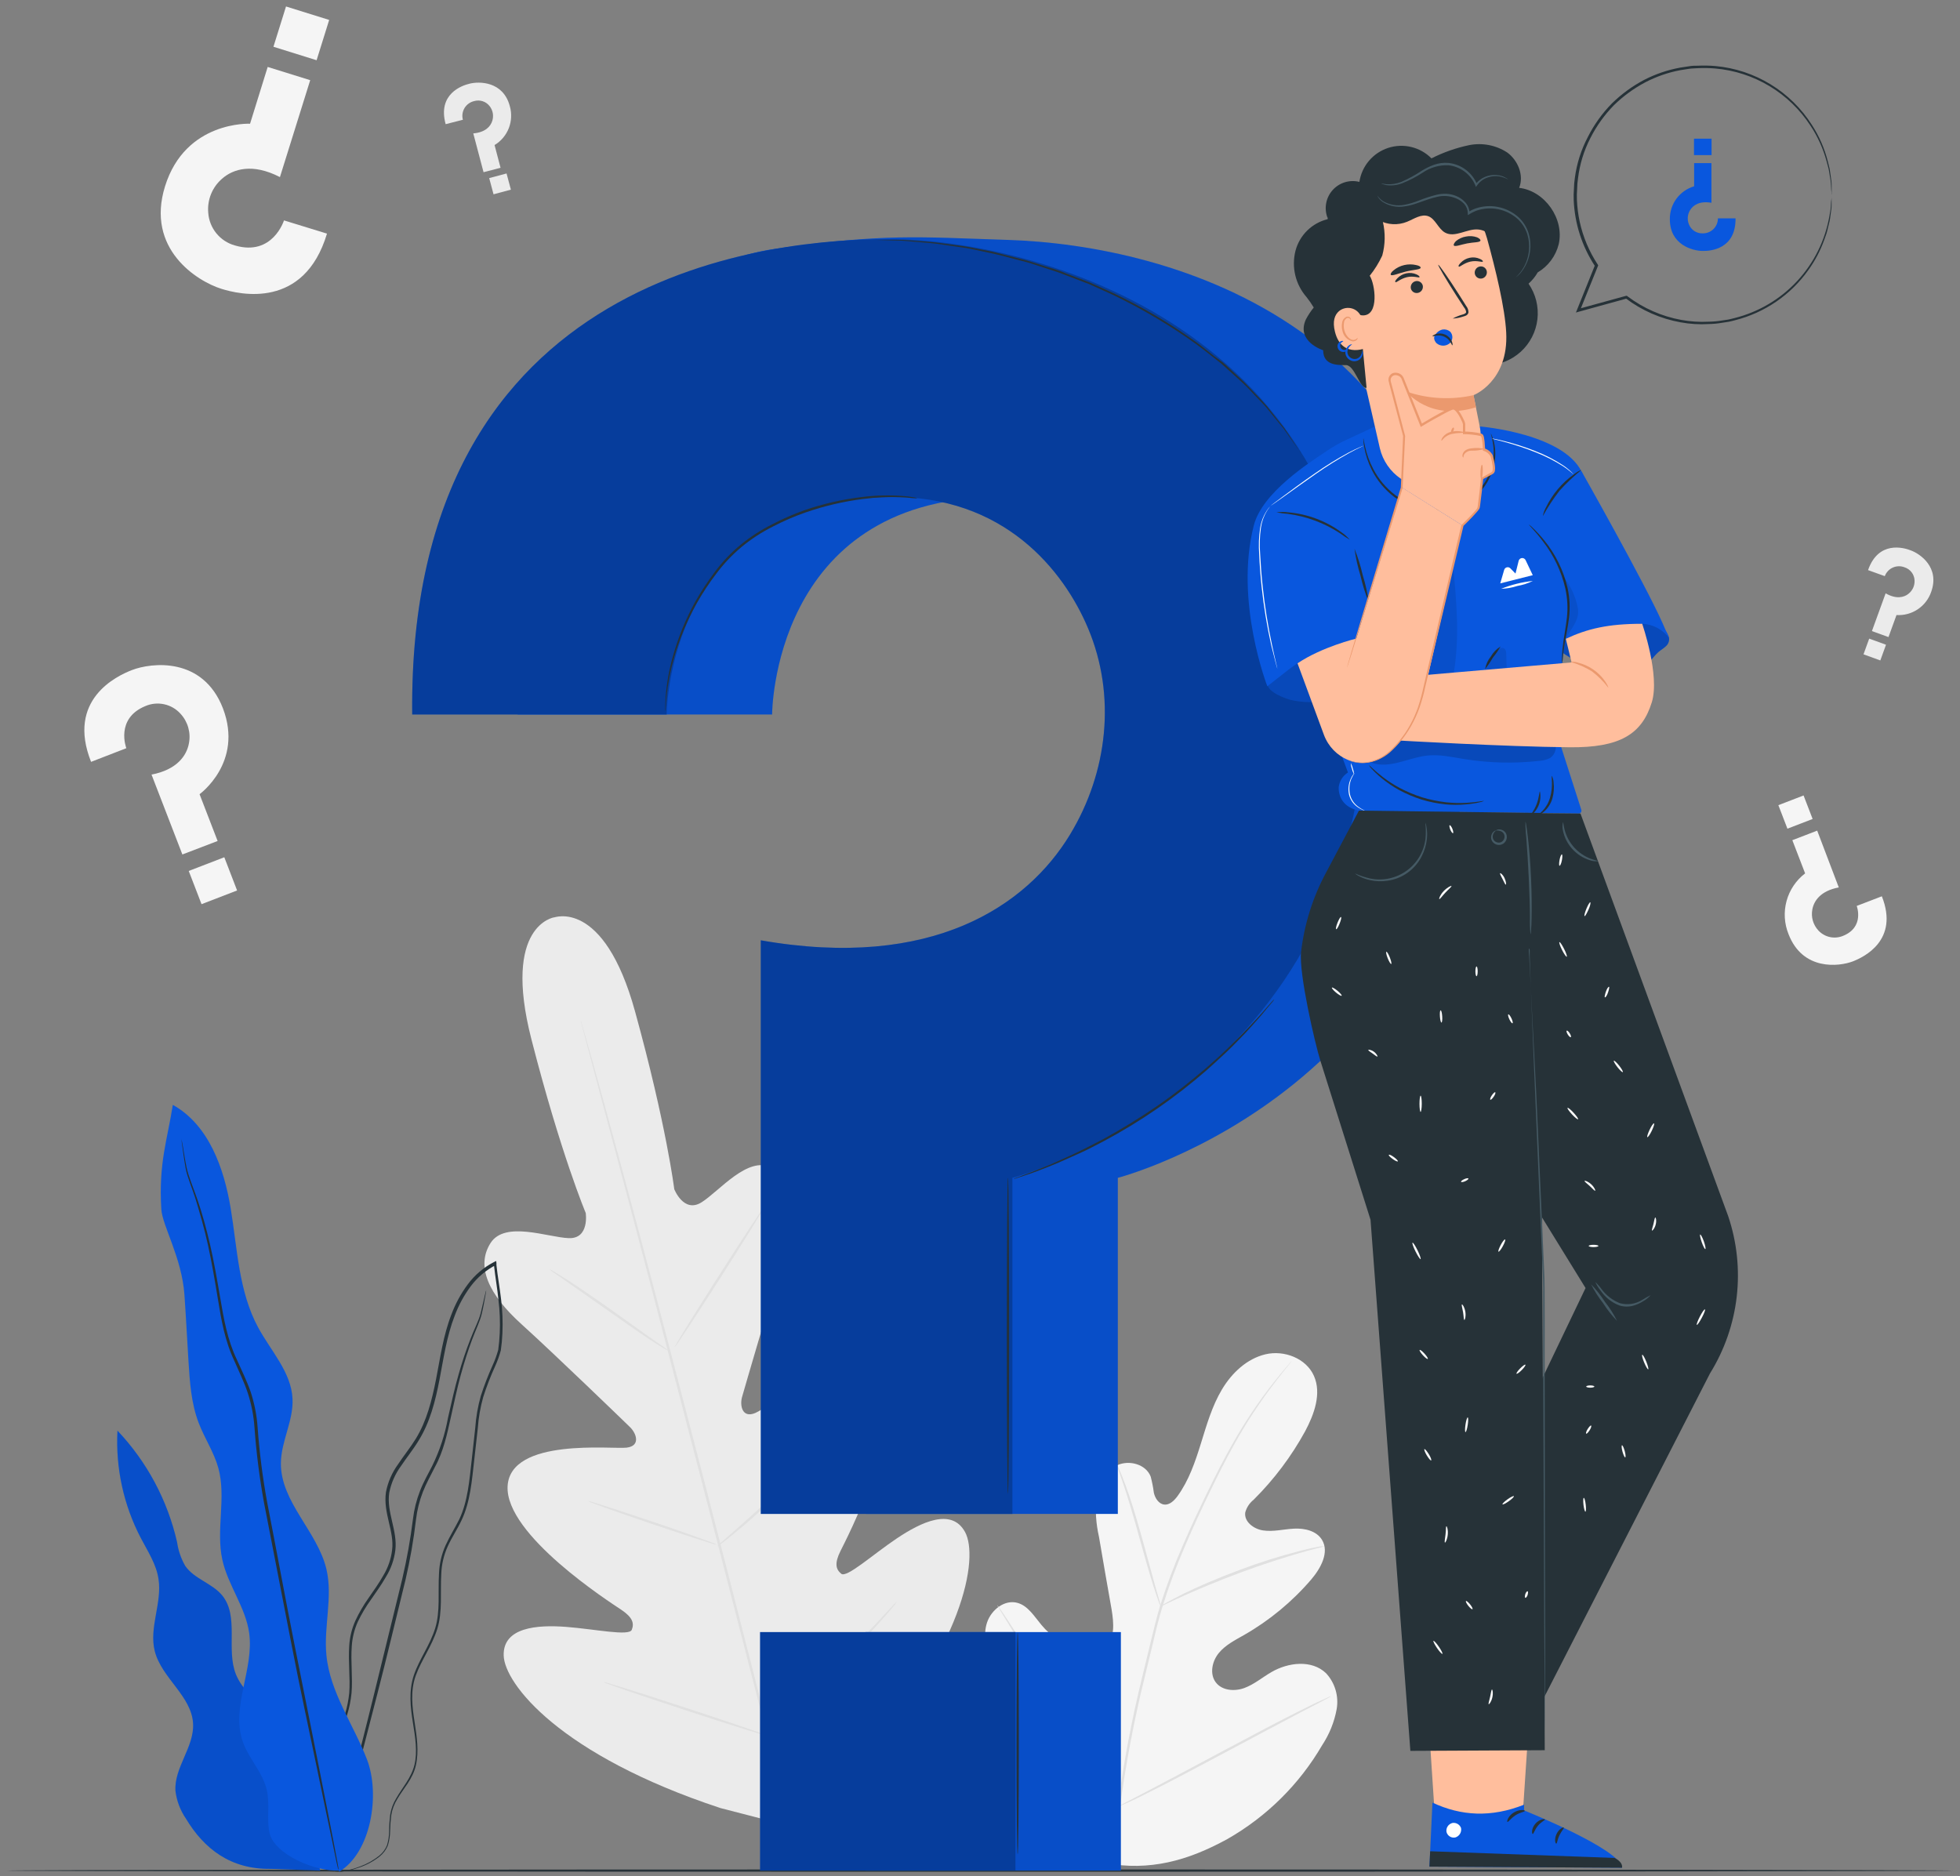 <svg width="164" height="157" viewBox="0 0 164 157" fill="none" xmlns="http://www.w3.org/2000/svg">
<rect x="0" y="0" width="164" height="157" fill="#808080" stroke="none"/>
<path d="M92.486 155.897C86.129 152.889 83.596 145.736 82.701 139.074C82.549 137.968 82.232 136.818 82.594 135.756C82.955 134.694 84.068 133.828 85.138 134.126C86.026 134.373 86.546 135.266 87.139 135.97C87.929 136.92 88.972 137.626 90.148 138.005C90.915 138.252 91.826 138.329 92.456 137.828C93.319 137.139 93.193 135.804 93.016 134.705C92.655 132.668 92.301 130.63 91.954 128.592C91.705 127.505 91.631 126.385 91.737 125.274C91.899 124.168 92.493 123.062 93.488 122.605C94.484 122.148 95.881 122.52 96.283 123.56C96.401 124.007 96.49 124.461 96.548 124.92C96.655 125.374 96.954 125.842 97.407 125.897C97.861 125.953 98.255 125.565 98.532 125.186C99.476 123.884 100.007 122.325 100.486 120.78C100.965 119.235 101.415 117.661 102.241 116.274C103.067 114.888 104.328 113.694 105.887 113.325C107.447 112.956 109.29 113.657 109.943 115.135C110.595 116.614 109.965 118.343 109.206 119.766C108.052 121.873 106.6 123.803 104.896 125.495C104.556 125.766 104.31 126.138 104.195 126.557C104.081 127.331 104.899 127.943 105.67 128.061C106.533 128.194 107.41 127.958 108.284 127.914C109.158 127.87 110.149 128.091 110.614 128.847C111.252 129.894 110.511 131.232 109.718 132.165C108.126 134.023 106.227 135.595 104.103 136.81C103.343 137.242 102.536 137.647 101.979 138.326C101.422 139.004 101.198 140.059 101.721 140.766C102.245 141.474 103.303 141.552 104.121 141.249C104.94 140.947 105.622 140.361 106.378 139.922C107.793 139.096 109.762 138.868 110.953 140.011C111.325 140.41 111.598 140.891 111.752 141.414C111.906 141.937 111.937 142.489 111.842 143.027C111.646 144.097 111.235 145.116 110.636 146.024C108.727 149.306 105.981 152.023 102.68 153.899C99.38 155.706 96.187 156.587 92.489 155.901" fill="#F5F5F5"/>
<path d="M93.492 151.451C93.981 147.657 94.688 143.894 95.608 140.18L96.316 137.257C96.548 136.294 96.781 135.343 97.053 134.429C97.605 132.674 98.252 130.951 98.993 129.267C99.69 127.652 100.409 126.141 101.091 124.736C101.773 123.331 102.44 122.034 103.096 120.88C104.121 119.049 105.29 117.303 106.592 115.659C107.052 115.076 107.425 114.638 107.679 114.343C107.801 114.203 107.9 114.092 107.97 114.007C108.04 113.922 108.074 113.897 108.077 113.9C108.051 113.943 108.021 113.983 107.989 114.022L107.709 114.368C107.465 114.671 107.104 115.106 106.654 115.707C105.381 117.367 104.233 119.121 103.222 120.953C102.576 122.111 101.92 123.409 101.242 124.813C100.563 126.218 99.856 127.73 99.166 129.345C98.432 131.028 97.792 132.752 97.249 134.506C96.965 135.417 96.737 136.35 96.512 137.323L95.804 140.25C94.885 143.956 94.175 147.71 93.676 151.495" fill="#E0E0E0"/>
<path d="M97.116 134.414C97.036 134.271 96.973 134.118 96.928 133.96C96.818 133.669 96.674 133.223 96.504 132.703C96.165 131.634 95.745 130.141 95.287 128.497C94.83 126.852 94.392 125.366 94.034 124.308C93.857 123.777 93.71 123.346 93.606 123.055C93.544 122.903 93.496 122.747 93.463 122.586C93.552 122.724 93.624 122.871 93.68 123.025C93.809 123.309 93.975 123.733 94.17 124.257C94.565 125.311 95.026 126.789 95.487 128.441C95.948 130.093 96.335 131.538 96.644 132.659C96.788 133.168 96.906 133.595 97.013 133.938C97.061 134.094 97.096 134.253 97.116 134.414Z" fill="#E0E0E0"/>
<path d="M110.813 129.378C110.635 129.452 110.45 129.508 110.26 129.544C109.891 129.636 109.386 129.769 108.752 129.953C107.48 130.322 105.744 130.867 103.852 131.568C101.961 132.268 100.276 132.98 99.059 133.526C98.455 133.795 97.972 134.027 97.636 134.186C97.468 134.277 97.291 134.354 97.109 134.414C97.261 134.297 97.426 134.195 97.599 134.112C97.924 133.931 98.399 133.681 98.997 133.375C100.187 132.792 101.869 132.058 103.764 131.354C105.381 130.749 107.029 130.228 108.7 129.795C109.342 129.625 109.866 129.514 110.231 129.444C110.422 129.404 110.617 129.382 110.813 129.378Z" fill="#E0E0E0"/>
<path d="M93.621 151.167C93.574 151.119 93.532 151.066 93.496 151.009L93.168 150.54C92.884 150.128 92.489 149.527 92.013 148.774C91.055 147.27 89.801 145.15 88.448 142.791C87.095 140.431 85.868 138.304 84.935 136.785L83.829 134.982L83.534 134.491C83.495 134.437 83.464 134.378 83.442 134.314C83.442 134.314 83.49 134.362 83.567 134.469C83.644 134.576 83.766 134.75 83.895 134.941C84.179 135.35 84.573 135.951 85.053 136.707C86.008 138.212 87.265 140.328 88.618 142.687C89.971 145.047 91.199 147.174 92.128 148.697L93.234 150.496C93.352 150.692 93.451 150.865 93.529 150.987C93.568 151.042 93.6 151.103 93.621 151.167Z" fill="#E0E0E0"/>
<path d="M111.385 141.932C111.333 141.977 111.274 142.014 111.211 142.042L110.699 142.315L108.796 143.307C107.189 144.147 104.984 145.331 102.551 146.625C100.117 147.919 97.901 149.103 96.283 149.906C95.472 150.308 94.808 150.644 94.351 150.839L93.798 151.083C93.737 151.115 93.673 151.139 93.606 151.156C93.659 151.112 93.717 151.075 93.78 151.046L94.296 150.773L96.198 149.777C97.802 148.94 100.007 147.757 102.44 146.459C104.873 145.161 107.093 143.985 108.708 143.182C109.519 142.78 110.183 142.444 110.64 142.249L111.171 142.005C111.238 141.97 111.31 141.945 111.385 141.932Z" fill="#E0E0E0"/>
<path d="M46.385 76.758C46.385 76.758 42.005 77.367 44.464 86.96C46.923 96.553 49.01 101.501 49.01 101.501C49.01 101.501 49.338 103.673 47.587 103.606C45.835 103.54 42.263 102.131 41.05 104.008C39.796 105.969 40.895 108.329 43.63 110.803C46.366 113.277 52.199 118.914 52.722 119.427C53.246 119.939 53.629 120.994 52.427 121.137C51.225 121.281 42.701 120.282 42.473 124.356C42.244 128.43 51.03 134.064 51.978 134.698C52.925 135.332 53.084 135.826 52.862 136.379C52.641 136.932 49.817 136.324 47.38 136.136C44.943 135.948 42.082 136.165 42.145 138.525C42.207 140.884 46.823 146.857 60.281 151.296L66.655 152.944L71.363 148.306C80.839 137.765 81.875 130.292 80.757 128.212C79.64 126.133 77.071 127.368 75.028 128.74C72.986 130.111 70.847 132.058 70.39 131.689C69.933 131.321 69.815 130.812 70.324 129.79C70.832 128.769 75.659 119.515 73.432 116.094C71.205 112.672 64.303 117.768 63.197 118.236C62.091 118.704 61.892 117.591 62.091 116.897C62.29 116.204 64.539 108.418 65.697 104.897C66.854 101.376 66.633 98.787 64.568 97.711C62.577 96.675 60.185 99.683 58.695 100.612C57.206 101.541 56.417 99.506 56.417 99.506C56.417 99.506 55.768 94.179 53.135 84.63C50.503 75.081 46.303 76.791 46.303 76.791" fill="#EBEBEB"/>
<path d="M66.651 154.53C64.745 147.525 61.563 134.989 58.78 124.227C55.996 113.465 53.467 103.761 51.594 96.734C50.658 93.224 49.898 90.385 49.382 88.413C49.124 87.436 48.921 86.673 48.781 86.149L48.626 85.559C48.593 85.427 48.582 85.356 48.582 85.356C48.582 85.356 48.608 85.419 48.648 85.552C48.689 85.685 48.744 85.887 48.818 86.138C48.969 86.662 49.187 87.417 49.459 88.391C50.013 90.349 50.794 93.184 51.745 96.694C53.651 103.699 56.206 113.436 58.99 124.176C61.774 134.916 64.93 147.462 66.803 154.489" fill="#E0E0E0"/>
<path d="M45.968 106.198C46.115 106.259 46.256 106.334 46.388 106.423C46.65 106.578 47.026 106.814 47.494 107.109C48.412 107.702 49.662 108.554 51.023 109.516L54.496 111.994L55.554 112.731C55.687 112.814 55.811 112.912 55.923 113.023C55.774 112.963 55.632 112.887 55.499 112.798C55.237 112.643 54.861 112.407 54.392 112.108C53.482 111.507 52.243 110.634 50.883 109.675L47.391 107.223L46.329 106.486C46.199 106.403 46.078 106.307 45.968 106.198Z" fill="#E0E0E0"/>
<path d="M56.457 112.717C56.409 112.687 58.05 110.036 60.118 106.795C62.187 103.555 63.908 100.952 63.956 100.981C64.004 101.011 62.364 103.665 60.292 106.906C58.219 110.147 56.505 112.739 56.457 112.717Z" fill="#E0E0E0"/>
<path d="M59.989 129.411C60.091 129.284 60.209 129.17 60.34 129.072L61.331 128.202C62.168 127.464 63.322 126.447 64.554 125.274C65.785 124.102 66.869 123.007 67.643 122.207C68.012 121.838 68.314 121.51 68.561 121.259C68.673 121.136 68.796 121.023 68.93 120.924C68.848 121.065 68.749 121.195 68.635 121.311C68.436 121.551 68.137 121.89 67.761 122.303C67.024 123.132 65.947 124.249 64.709 125.422C63.47 126.594 62.305 127.604 61.442 128.312C61.007 128.681 60.653 128.946 60.402 129.135C60.275 129.242 60.137 129.334 59.989 129.411Z" fill="#E0E0E0"/>
<path d="M49.205 125.603C49.354 125.62 49.5 125.656 49.64 125.709L50.809 126.078C51.79 126.392 53.143 126.838 54.632 127.339C56.122 127.84 57.467 128.312 58.437 128.663L59.584 129.083C59.726 129.128 59.864 129.188 59.993 129.264C59.844 129.249 59.698 129.214 59.558 129.16L58.389 128.792C57.408 128.478 56.055 128.032 54.566 127.527C53.076 127.022 51.731 126.554 50.761 126.207L49.614 125.783C49.47 125.742 49.333 125.681 49.205 125.603Z" fill="#E0E0E0"/>
<path d="M50.451 140.737C50.641 140.765 50.827 140.812 51.008 140.877L52.505 141.334C53.766 141.729 55.502 142.285 57.419 142.916C59.337 143.546 61.066 144.121 62.316 144.553L63.79 145.069C63.974 145.128 64.153 145.2 64.325 145.286C64.134 145.258 63.946 145.211 63.765 145.146L62.268 144.689C61.007 144.295 59.27 143.738 57.353 143.107C55.436 142.477 53.707 141.898 52.461 141.471L50.986 140.951C50.802 140.896 50.623 140.824 50.451 140.737Z" fill="#E0E0E0"/>
<path d="M64.023 145.084C64.153 144.925 64.297 144.778 64.454 144.645L65.674 143.499C66.703 142.529 68.119 141.183 69.641 139.653C71.164 138.123 72.51 136.704 73.476 135.671L74.619 134.447C74.753 134.291 74.9 134.145 75.058 134.012C74.95 134.186 74.827 134.349 74.689 134.499C74.438 134.805 74.062 135.236 73.583 135.767C72.643 136.829 71.315 138.267 69.785 139.797C68.255 141.327 66.836 142.662 65.774 143.605C65.243 144.074 64.812 144.453 64.506 144.712C64.355 144.849 64.194 144.973 64.023 145.084Z" fill="#E0E0E0"/>
<path d="M27.36 19.549L23.762 18.443C23.762 18.443 22.818 21.466 19.662 20.541C19.051 20.373 18.508 20.019 18.107 19.528C17.706 19.037 17.467 18.434 17.424 17.802C17.377 17.268 17.458 16.732 17.66 16.236C17.862 15.74 18.179 15.3 18.585 14.951C19.511 14.133 21.133 13.635 23.423 14.819L25.956 6.708L22.398 5.602L20.923 10.354C20.923 10.354 15.525 10.085 13.811 15.582C12.17 20.843 16.506 23.538 18.526 24.169C20.06 24.648 25.447 25.916 27.36 19.549Z" fill="#F5F5F5"/>
<path d="M22.88 3.913L26.491 5.04L27.543 1.668L23.932 0.542L22.88 3.913Z" fill="#F5F5F5"/>
<path d="M37.289 10.391L38.731 10.022C38.687 9.859 38.676 9.688 38.699 9.52C38.723 9.352 38.78 9.19 38.867 9.045C38.954 8.899 39.069 8.773 39.206 8.673C39.343 8.573 39.498 8.501 39.663 8.463C39.904 8.39 40.16 8.394 40.398 8.474C40.636 8.554 40.843 8.706 40.991 8.909C41.116 9.077 41.2 9.273 41.235 9.48C41.27 9.687 41.256 9.899 41.194 10.1C41.057 10.568 40.618 11.077 39.601 11.162L40.46 14.41L41.883 14.041L41.382 12.139C41.921 11.813 42.339 11.319 42.57 10.733C42.801 10.146 42.833 9.5 42.661 8.894C42.108 6.785 40.08 6.796 39.28 7.006C38.661 7.15 36.592 7.854 37.289 10.391Z" fill="#EBEBEB"/>
<path d="M42.385 14.515L40.933 14.904L41.296 16.259L42.748 15.87L42.385 14.515Z" fill="#EBEBEB"/>
<path d="M156.306 47.706L157.707 48.211C157.765 48.052 157.855 47.907 157.971 47.784C158.087 47.66 158.226 47.561 158.381 47.493C158.535 47.424 158.702 47.387 158.871 47.383C159.04 47.38 159.209 47.411 159.366 47.474C159.602 47.549 159.808 47.697 159.958 47.895C160.107 48.093 160.191 48.332 160.199 48.58C160.208 48.791 160.166 49.002 160.078 49.194C159.989 49.386 159.856 49.555 159.69 49.686C159.321 49.992 158.661 50.158 157.777 49.649L156.63 52.808L158.016 53.31L158.687 51.466C159.317 51.505 159.941 51.337 160.465 50.986C160.99 50.636 161.384 50.123 161.589 49.527C162.326 47.477 160.663 46.338 159.878 46.054C159.277 45.818 157.176 45.224 156.306 47.706Z" fill="#EBEBEB"/>
<path d="M157.809 53.95L156.402 53.44L155.926 54.754L157.333 55.264L157.809 53.95Z" fill="#EBEBEB"/>
<path d="M7.621 63.751L10.57 62.608C10.57 62.608 9.612 60.12 12.181 59.076C12.673 58.868 13.217 58.818 13.739 58.932C14.261 59.046 14.734 59.319 15.094 59.714C15.4 60.042 15.624 60.438 15.749 60.869C15.873 61.3 15.894 61.755 15.809 62.195C15.625 63.22 14.814 64.407 12.679 64.817L15.26 71.501L18.209 70.373L16.698 66.457C16.698 66.457 20.385 63.81 18.655 59.275C16.978 54.94 12.686 55.434 11.038 56.071C9.766 56.562 5.549 58.541 7.621 63.751Z" fill="#F5F5F5"/>
<path d="M18.768 71.733L15.792 72.88L16.863 75.66L19.839 74.513L18.768 71.733Z" fill="#F5F5F5"/>
<path d="M157.46 75L155.358 75.807C155.358 75.807 156.036 77.573 154.215 78.311C153.866 78.456 153.481 78.491 153.112 78.411C152.743 78.331 152.407 78.138 152.15 77.861C151.934 77.628 151.775 77.348 151.687 77.042C151.599 76.737 151.585 76.414 151.645 76.102C151.778 75.365 152.353 74.539 153.857 74.259L152.051 69.506L149.971 70.306L151.041 73.083C150.284 73.662 149.738 74.473 149.488 75.392C149.237 76.312 149.296 77.288 149.654 78.171C150.838 81.242 153.869 80.895 155.048 80.442C155.941 80.091 158.927 78.69 157.46 75Z" fill="#F5F5F5"/>
<path d="M149.56 69.343L151.669 68.531L150.911 66.563L148.802 67.375L149.56 69.343Z" fill="#F5F5F5"/>
<path d="M163.395 156.528C163.395 156.583 126.951 156.624 82.004 156.624C37.057 156.624 0.604 156.583 0.604 156.528C0.604 156.473 37.042 156.432 82.004 156.432C126.965 156.432 163.395 156.476 163.395 156.528Z" fill="#263238"/>
<path d="M23.983 146.953C24.352 145.596 23.441 144.236 22.446 143.266C21.45 142.297 20.259 141.404 19.739 140.103C18.899 137.994 20.027 135.266 18.596 133.507C17.752 132.475 16.241 132.128 15.492 131.022C15.146 130.412 14.917 129.743 14.818 129.05C14.022 125.547 12.299 122.322 9.829 119.714C9.663 122.834 10.339 125.942 11.787 128.71C12.366 129.816 13.081 130.893 13.262 132.128C13.575 134.13 12.454 136.184 12.948 138.16C13.512 140.409 16.038 141.917 16.156 144.232C16.259 146.19 14.552 147.919 14.681 149.866C14.784 150.699 15.087 151.496 15.562 152.188C17.074 154.707 19.301 156.439 22.671 156.384L26.8 156.528L23.983 146.953Z" fill="#0957DE"/>
<g opacity="0.3">
<path opacity="0.3" d="M23.983 146.953C24.352 145.596 23.441 144.236 22.446 143.266C21.45 142.297 20.259 141.404 19.739 140.103C18.899 137.994 20.027 135.266 18.596 133.507C17.752 132.475 16.241 132.128 15.492 131.022C15.146 130.412 14.917 129.743 14.818 129.05C14.022 125.547 12.299 122.322 9.829 119.714C9.663 122.834 10.339 125.942 11.787 128.71C12.366 129.816 13.081 130.893 13.262 132.128C13.575 134.13 12.454 136.184 12.948 138.16C13.512 140.409 16.038 141.917 16.156 144.232C16.259 146.19 14.552 147.919 14.681 149.866C14.784 150.699 15.087 151.496 15.562 152.188C17.074 154.707 19.301 156.439 22.671 156.384L26.8 156.528L23.983 146.953Z" fill="black"/>
</g>
<path d="M27.633 156.613C28.011 156.671 28.397 156.664 28.772 156.591C29.228 156.521 29.677 156.408 30.111 156.251C30.71 156.043 31.271 155.737 31.77 155.344C32.07 155.103 32.305 154.79 32.452 154.434C32.575 154.035 32.64 153.62 32.644 153.202C32.652 152.756 32.685 152.31 32.743 151.868C32.821 151.396 32.991 150.945 33.245 150.54C33.731 149.685 34.542 148.874 34.8 147.713C35.059 146.551 34.882 145.335 34.69 144.096C34.498 142.857 34.321 141.515 34.786 140.217C35.25 138.919 36.135 137.758 36.589 136.305C37.042 134.853 36.828 133.253 36.924 131.693C36.952 130.901 37.135 130.122 37.462 129.4C37.794 128.662 38.259 127.98 38.62 127.213C39.357 125.658 39.483 123.895 39.682 122.166C39.781 121.296 39.877 120.415 39.977 119.53C40.04 118.635 40.194 117.75 40.438 116.886C40.717 116.016 41.047 115.163 41.426 114.331C41.621 113.901 41.781 113.456 41.905 113C41.974 112.529 42.019 112.054 42.038 111.577C42.082 110.624 42.045 109.668 41.927 108.72C41.817 107.769 41.643 106.825 41.54 105.87C41.54 105.811 41.54 105.756 41.54 105.704L41.518 105.516L41.352 105.597C40.48 106.045 39.723 106.687 39.14 107.474C38.568 108.245 38.107 109.092 37.772 109.992C37.083 111.765 36.836 113.624 36.489 115.397C36.142 117.17 35.7 118.914 34.793 120.389C34.34 121.126 33.79 121.797 33.318 122.513C32.806 123.211 32.456 124.014 32.293 124.865C32.046 126.613 33.009 128.146 32.809 129.695C32.72 130.453 32.468 131.184 32.072 131.837C31.703 132.497 31.257 133.109 30.837 133.721C30.411 134.321 30.041 134.959 29.731 135.627C29.439 136.281 29.267 136.981 29.222 137.695C29.123 139.089 29.318 140.409 29.222 141.655C29.107 142.843 28.76 143.996 28.201 145.051C27.703 146.065 27.146 146.983 26.682 147.875C26.45 148.317 26.232 148.752 26.055 149.191C25.888 149.612 25.764 150.05 25.686 150.496C25.563 151.276 25.553 152.069 25.657 152.852C25.765 153.943 26.174 154.983 26.837 155.857C26.938 155.989 27.05 156.112 27.172 156.226C27.254 156.311 27.344 156.388 27.441 156.454C27.596 156.568 27.677 156.62 27.677 156.62C27.383 156.387 27.114 156.123 26.877 155.831C26.244 154.955 25.862 153.922 25.771 152.845C25.677 152.072 25.695 151.29 25.823 150.522C25.901 150.086 26.024 149.66 26.192 149.25C26.378 148.806 26.589 148.373 26.822 147.952C27.29 147.067 27.851 146.153 28.359 145.132C28.935 144.061 29.294 142.887 29.414 141.677C29.524 140.405 29.333 139.078 29.436 137.721C29.483 137.03 29.652 136.352 29.934 135.719C30.245 135.065 30.616 134.441 31.04 133.854C31.46 133.242 31.906 132.63 32.29 131.955C32.711 131.277 32.98 130.516 33.079 129.724C33.278 128.076 32.323 126.535 32.57 124.909C32.731 124.096 33.07 123.328 33.562 122.66C34.03 121.956 34.583 121.285 35.036 120.529C35.977 119.014 36.43 117.237 36.773 115.456C37.116 113.675 37.37 111.832 38.049 110.092C38.375 109.217 38.823 108.393 39.38 107.643C39.941 106.888 40.669 106.272 41.507 105.844L41.319 105.737C41.319 105.793 41.319 105.848 41.337 105.907C41.441 106.873 41.614 107.817 41.706 108.761C41.822 109.693 41.858 110.635 41.813 111.574C41.794 112.035 41.752 112.495 41.688 112.953C41.568 113.394 41.413 113.824 41.223 114.239C40.843 115.08 40.51 115.942 40.227 116.82C39.982 117.697 39.826 118.596 39.763 119.504C39.667 120.393 39.568 121.274 39.472 122.144C39.273 123.881 39.144 125.613 38.439 127.114C38.071 127.851 37.628 128.555 37.285 129.308C36.948 130.057 36.76 130.865 36.732 131.686C36.64 133.278 36.847 134.838 36.415 136.246C35.984 137.655 35.088 138.827 34.635 140.158C34.181 141.489 34.347 142.897 34.546 144.133C34.745 145.368 34.944 146.584 34.679 147.679C34.413 148.774 33.654 149.593 33.16 150.47C32.899 150.893 32.725 151.363 32.647 151.853C32.592 152.301 32.562 152.751 32.559 153.202C32.559 153.61 32.5 154.015 32.382 154.404C32.245 154.742 32.026 155.04 31.744 155.271C31.258 155.662 30.712 155.971 30.125 156.185C29.697 156.35 29.254 156.474 28.802 156.554C28.526 156.604 28.246 156.631 27.965 156.635C27.733 156.613 27.633 156.613 27.633 156.613Z" fill="#263238"/>
<path d="M40.677 107.983C40.658 108.022 40.644 108.065 40.637 108.108L40.548 108.477C40.467 108.805 40.368 109.295 40.213 109.907C40.058 110.519 39.678 111.213 39.357 112.064C38.982 113.023 38.654 114 38.377 114.992C38.06 116.098 37.783 117.314 37.488 118.627C37.237 120.025 36.793 121.381 36.168 122.657C35.829 123.328 35.431 124.006 35.147 124.751C34.849 125.511 34.65 126.307 34.553 127.118C34.344 128.798 34.046 130.465 33.661 132.114C32.835 135.494 32.046 138.717 31.327 141.652C30.608 144.586 29.93 147.211 29.37 149.431C28.809 151.65 28.385 153.42 28.076 154.685C27.932 155.289 27.817 155.765 27.736 156.115C27.703 156.266 27.674 156.388 27.652 156.484C27.648 156.527 27.648 156.57 27.652 156.613C27.673 156.575 27.689 156.534 27.7 156.491C27.725 156.392 27.762 156.274 27.806 156.123C27.899 155.78 28.028 155.304 28.194 154.703C28.525 153.45 28.994 151.669 29.572 149.475C30.151 147.281 30.826 144.627 31.582 141.711C32.338 138.794 33.105 135.55 33.938 132.165C34.32 130.512 34.61 128.84 34.808 127.155C34.902 126.363 35.095 125.587 35.383 124.843C35.674 124.106 36.047 123.446 36.386 122.767C37.123 121.422 37.414 119.976 37.706 118.675C37.997 117.373 38.255 116.142 38.557 115.043C38.86 113.945 39.177 112.964 39.494 112.116C39.811 111.268 40.161 110.567 40.312 109.933C40.464 109.299 40.534 108.827 40.6 108.488C40.624 108.336 40.647 108.213 40.666 108.119C40.677 108.027 40.685 107.983 40.677 107.983Z" fill="#263238"/>
<path d="M28.363 156.631C31.058 155.028 31.832 150.161 30.708 147.233C29.584 144.306 27.615 141.629 27.312 138.507C27.076 136.106 27.865 133.644 27.312 131.299C26.556 128.132 23.467 125.68 23.504 122.424C23.522 120.599 24.562 118.881 24.477 117.056C24.378 114.822 22.66 113.045 21.598 111.076C19.968 108.057 19.861 104.491 19.304 101.121C18.748 97.752 17.461 94.116 14.46 92.454C14.017 95.326 13.262 97.294 13.498 101.184C13.586 102.581 15.208 105.24 15.43 108.318C15.562 110.162 15.651 111.983 15.765 113.812C15.879 115.64 15.99 117.41 16.628 119.077C17.118 120.356 17.903 121.517 18.268 122.837C18.951 125.319 18.051 127.999 18.604 130.521C19.072 132.652 20.547 134.484 20.849 136.645C21.27 139.679 19.308 142.835 20.311 145.729C20.812 147.167 21.992 148.31 22.328 149.803C22.589 150.954 22.305 152.174 22.541 153.328C22.91 155.193 26.472 156.646 28.37 156.524" fill="#0957DE"/>
<path d="M15.197 95.289C15.192 95.343 15.192 95.397 15.197 95.451C15.197 95.573 15.234 95.728 15.256 95.923C15.319 96.34 15.389 96.948 15.529 97.737C15.669 98.526 16.09 99.418 16.414 100.495C16.738 101.572 17.1 102.803 17.402 104.182C17.704 105.561 17.97 107.098 18.239 108.746C18.508 110.394 18.803 112.19 19.622 113.908C19.99 114.767 20.425 115.63 20.728 116.551C21.037 117.495 21.228 118.473 21.295 119.464C21.446 121.566 21.711 123.658 22.088 125.732C22.914 129.986 23.699 134.038 24.415 137.729C25.13 141.419 25.849 144.712 26.424 147.499C26.999 150.286 27.471 152.513 27.799 154.084L28.168 155.872C28.212 156.064 28.245 156.215 28.275 156.333C28.285 156.387 28.299 156.44 28.319 156.491C28.325 156.438 28.325 156.383 28.319 156.329C28.297 156.208 28.271 156.056 28.238 155.861C28.157 155.433 28.042 154.829 27.899 154.062C27.589 152.487 27.161 150.238 26.605 147.462C26.048 144.686 25.388 141.357 24.654 137.681C23.92 134.005 23.179 129.938 22.35 125.687C21.972 123.614 21.706 121.522 21.553 119.42C21.483 118.409 21.286 117.41 20.967 116.448C20.639 115.512 20.208 114.645 19.828 113.79C19.017 112.098 18.722 110.332 18.442 108.691C18.162 107.05 17.892 105.509 17.572 104.123C17.251 102.737 16.901 101.498 16.539 100.436C16.178 99.374 15.776 98.475 15.614 97.704C15.452 96.933 15.374 96.314 15.297 95.905C15.26 95.713 15.23 95.558 15.208 95.436C15.207 95.387 15.204 95.338 15.197 95.289Z" fill="#263238"/>
<path d="M145.219 18.27H143.744C143.745 18.437 143.713 18.603 143.649 18.757C143.584 18.912 143.49 19.052 143.371 19.169C143.251 19.286 143.11 19.378 142.954 19.44C142.798 19.501 142.632 19.531 142.465 19.527C142.218 19.536 141.974 19.467 141.768 19.331C141.562 19.195 141.404 18.998 141.315 18.767C141.237 18.575 141.206 18.368 141.224 18.161C141.242 17.955 141.308 17.756 141.418 17.58C141.669 17.167 142.214 16.795 143.202 16.968V13.65H141.753V15.589C141.159 15.764 140.638 16.13 140.271 16.629C139.904 17.128 139.711 17.735 139.722 18.354C139.722 20.5 141.646 20.998 142.472 20.998C143.103 21.013 145.249 20.861 145.219 18.27Z" fill="#0957DE"/>
<path d="M141.742 12.979H143.213V11.604H141.742V12.979Z" fill="#0957DE"/>
<path d="M153.26 16.308C153.265 16.246 153.265 16.183 153.26 16.12C153.26 15.988 153.26 15.807 153.26 15.575C153.26 15.457 153.26 15.32 153.242 15.173C153.223 15.025 153.201 14.863 153.175 14.694C153.15 14.524 153.124 14.325 153.094 14.129L152.939 13.503C152.666 12.423 152.217 11.396 151.612 10.461C150.734 9.076 149.549 7.912 148.15 7.057C146.751 6.201 145.174 5.678 143.542 5.528C143.051 5.485 142.558 5.475 142.067 5.498C141.82 5.498 141.565 5.498 141.329 5.546L140.57 5.661C139.528 5.854 138.519 6.198 137.576 6.682C136.591 7.203 135.686 7.862 134.888 8.64C134.071 9.468 133.388 10.418 132.864 11.456C132.3 12.527 131.931 13.689 131.773 14.889C131.727 15.193 131.701 15.499 131.696 15.807C131.671 16.115 131.665 16.424 131.677 16.732C131.757 18.71 132.376 20.629 133.465 22.281V22.167C132.953 23.446 132.448 24.703 131.954 25.927L131.865 26.152L132.097 26.086L136.116 24.98L136.02 24.958C137.374 25.982 138.95 26.672 140.622 26.971C141.397 27.115 142.187 27.164 142.974 27.115C143.353 27.109 143.732 27.073 144.106 27.008L144.655 26.923C144.836 26.89 145.024 26.834 145.186 26.794C147.662 26.166 149.835 24.678 151.313 22.595C151.865 21.827 152.308 20.987 152.63 20.099C152.7 19.903 152.766 19.73 152.829 19.538C152.891 19.346 152.925 19.169 152.965 19.003C153.006 18.837 153.05 18.668 153.087 18.513C153.124 18.358 153.135 18.207 153.157 18.063C153.19 17.779 153.242 17.529 153.253 17.326C153.264 17.123 153.253 16.928 153.253 16.773C153.253 16.618 153.253 16.522 153.253 16.437C153.253 16.353 153.253 16.323 153.253 16.323C153.247 16.361 153.247 16.399 153.253 16.437C153.253 16.522 153.253 16.633 153.227 16.773C153.201 16.913 153.205 17.108 153.19 17.322C153.175 17.536 153.12 17.787 153.076 18.06C152.724 20.1 151.788 21.995 150.38 23.513C148.972 25.032 147.154 26.108 145.145 26.613C144.972 26.654 144.799 26.705 144.622 26.739L144.08 26.82C143.714 26.881 143.344 26.914 142.974 26.919C142.201 26.96 141.426 26.909 140.666 26.768C139.034 26.468 137.495 25.79 136.171 24.788L136.127 24.751H136.072L132.049 25.857L132.19 26.016L133.705 22.259L133.727 22.2L133.694 22.145C132.968 21.046 132.453 19.822 132.175 18.535C132.048 17.938 131.971 17.331 131.946 16.721C131.934 16.42 131.94 16.118 131.965 15.818C131.967 15.518 131.992 15.219 132.038 14.922C132.18 13.751 132.528 12.613 133.067 11.563C133.579 10.549 134.245 9.618 135.04 8.806C135.82 8.042 136.707 7.395 137.672 6.885C138.594 6.405 139.582 6.063 140.603 5.871L141.34 5.756C141.587 5.72 141.835 5.723 142.078 5.705C142.558 5.682 143.04 5.691 143.519 5.731C145.125 5.871 146.678 6.376 148.06 7.206C149.442 8.037 150.616 9.171 151.494 10.524C152.103 11.442 152.558 12.453 152.844 13.517L153.009 14.137C153.043 14.332 153.072 14.505 153.102 14.69C153.131 14.874 153.153 15.022 153.179 15.169C153.205 15.317 153.198 15.449 153.209 15.567C153.209 15.796 153.238 15.976 153.249 16.109C153.242 16.176 153.246 16.243 153.26 16.308Z" fill="#263238"/>
<path d="M43.313 59.788H64.605C64.605 59.788 64.605 41.91 83.183 41.593C92.832 41.423 97.835 47.746 99.87 52.587C102.23 58.21 101.515 64.618 98.351 69.835C94.742 75.789 86.963 81.773 72.613 79.244L72.477 126.683H93.532V98.559C93.532 98.559 123.061 90.927 123.061 58.372C123.061 27.236 97.883 20.511 84.349 20.076C76.82 19.837 74.092 19.512 64.778 20.836C52.91 22.532 43.063 36.313 43.313 59.788Z" fill="#0957DE"/>
<path d="M93.787 136.571H72.418V156.528H93.787V136.571Z" fill="#0957DE"/>
<path opacity="0.1" d="M93.787 136.571H72.418V156.528H93.787V136.571Z" fill="black"/>
<path opacity="0.1" d="M43.313 59.788H64.605C64.605 59.788 64.605 41.91 83.183 41.593C92.832 41.423 97.835 47.746 99.87 52.587C102.23 58.21 101.515 64.618 98.351 69.835C94.742 75.789 86.963 81.773 72.613 79.244L72.477 126.683H93.532V98.559C93.532 98.559 123.061 90.927 123.061 58.372C123.061 27.236 97.883 20.511 84.349 20.076C76.82 19.837 74.092 19.512 64.778 20.836C52.91 22.532 43.063 36.313 43.313 59.788Z" fill="black"/>
<path d="M34.491 59.788H55.786C55.786 59.788 55.786 41.91 74.364 41.593C84.013 41.423 89.016 47.746 91.048 52.587C93.411 58.21 92.696 64.618 89.532 69.835C85.923 75.789 78.007 81.201 63.658 78.683V126.683H84.713V98.559C84.713 98.559 114.242 90.927 114.242 58.372C114.242 27.236 86.317 20.006 74.368 20.006C65.228 20.017 34.089 22.226 34.491 59.788Z" fill="#0957DE"/>
<path opacity="0.3" d="M34.491 59.788H55.786C55.786 59.788 55.786 41.91 74.364 41.593C84.013 41.423 89.016 47.746 91.048 52.587C93.411 58.21 92.696 64.618 89.532 69.835C85.923 75.789 78.007 81.201 63.658 78.683V126.683H84.713V98.559C84.713 98.559 114.242 90.927 114.242 58.372C114.242 27.236 86.317 20.006 74.368 20.006C65.228 20.017 34.089 22.226 34.491 59.788Z" fill="black"/>
<path d="M84.968 136.571H63.599V156.528H84.968V136.571Z" fill="#0957DE"/>
<path opacity="0.3" d="M84.968 136.571H63.599V156.528H84.968V136.571Z" fill="black"/>
<path d="M76.768 41.689C76.663 41.698 76.557 41.698 76.451 41.689C76.241 41.689 75.939 41.619 75.544 41.615C74.429 41.56 73.311 41.607 72.204 41.755C70.562 41.963 68.947 42.343 67.385 42.887C66.464 43.209 65.567 43.596 64.701 44.045C63.765 44.513 62.883 45.083 62.072 45.745C61.267 46.412 60.545 47.175 59.923 48.016C59.333 48.793 58.795 49.608 58.312 50.456C57.505 51.901 56.866 53.432 56.406 55.021C56.093 56.093 55.879 57.191 55.764 58.302C55.72 58.693 55.709 59.003 55.698 59.209C55.698 59.316 55.688 59.422 55.668 59.526C55.659 59.421 55.659 59.315 55.668 59.209C55.668 58.999 55.668 58.689 55.701 58.295C55.786 57.172 55.983 56.06 56.288 54.977C56.731 53.37 57.362 51.82 58.168 50.361C58.652 49.503 59.193 48.679 59.786 47.894C60.414 47.04 61.145 46.266 61.962 45.59C62.782 44.919 63.675 44.342 64.624 43.868C65.495 43.411 66.398 43.017 67.326 42.688C68.903 42.146 70.533 41.775 72.189 41.582C73.303 41.445 74.428 41.419 75.548 41.505C75.852 41.524 76.155 41.561 76.455 41.615C76.561 41.633 76.666 41.657 76.768 41.689Z" fill="#263238"/>
<path d="M108.852 37.895C108.852 37.895 108.826 37.869 108.781 37.814C108.737 37.758 108.671 37.663 108.597 37.556L107.893 36.56C107.742 36.346 107.58 36.099 107.388 35.845L106.724 35.038L105.965 34.105C105.688 33.78 105.364 33.467 105.039 33.124C104.715 32.781 104.383 32.416 104.007 32.066C103.631 31.716 103.229 31.358 102.816 30.989C102.61 30.805 102.407 30.621 102.186 30.425L101.5 29.883C101.032 29.515 100.567 29.146 100.062 28.777C97.86 27.202 95.525 25.823 93.083 24.655L91.14 23.778L89.212 23.041C88.581 22.779 87.939 22.594 87.32 22.388C86.701 22.181 86.096 21.971 85.477 21.828L83.714 21.367C83.143 21.215 82.575 21.123 82.033 20.998C81.491 20.873 80.968 20.762 80.455 20.699L78.98 20.485C78.048 20.327 77.192 20.294 76.448 20.22C76.079 20.191 75.71 20.15 75.404 20.135L74.527 20.113L73.31 20.073H72.993H72.886C72.921 20.067 72.957 20.067 72.993 20.073H73.31H74.527H75.408C75.728 20.073 76.079 20.117 76.455 20.143C77.192 20.205 78.062 20.231 78.995 20.382L80.47 20.581C80.982 20.64 81.506 20.773 82.052 20.873C82.597 20.972 83.158 21.075 83.744 21.241L85.513 21.698C86.126 21.838 86.73 22.067 87.357 22.255C87.984 22.443 88.622 22.624 89.252 22.904L91.191 23.641L93.145 24.523C95.601 25.693 97.945 27.082 100.15 28.674C100.659 29.043 101.124 29.437 101.592 29.802L102.278 30.3C102.499 30.484 102.702 30.669 102.908 30.868L104.095 31.974C104.464 32.343 104.796 32.711 105.124 33.047C105.452 33.382 105.766 33.71 106.042 34.038L106.78 34.979L107.436 35.797C107.624 36.055 107.782 36.306 107.93 36.535C108.217 36.966 108.442 37.305 108.601 37.548L108.774 37.818C108.803 37.84 108.829 37.866 108.852 37.895Z" fill="#263238"/>
<path d="M106.632 83.613C106.588 83.693 106.535 83.767 106.473 83.834L105.965 84.435C105.755 84.704 105.489 85.025 105.161 85.382C104.833 85.74 104.483 86.16 104.055 86.596C103.627 87.031 103.17 87.517 102.65 88.008C102.13 88.498 101.566 89.014 100.965 89.552C98.329 91.853 95.44 93.846 92.353 95.492C91.637 95.861 90.963 96.229 90.31 96.513C89.658 96.797 89.049 97.088 88.489 97.324C87.928 97.56 87.412 97.756 86.963 97.929C86.513 98.102 86.118 98.242 85.794 98.346L85.056 98.585C84.971 98.619 84.882 98.644 84.791 98.659C84.87 98.614 84.954 98.576 85.042 98.548L85.779 98.276C86.1 98.161 86.487 98.014 86.933 97.829C87.379 97.645 87.895 97.461 88.448 97.199C89.001 96.937 89.613 96.69 90.251 96.369C90.889 96.049 91.571 95.71 92.283 95.337C93.687 94.563 95.203 93.656 96.733 92.609C98.263 91.562 99.638 90.459 100.862 89.42C101.463 88.889 102.038 88.391 102.551 87.89C103.063 87.388 103.542 86.935 103.966 86.5C104.39 86.065 104.763 85.663 105.095 85.309C105.426 84.955 105.699 84.645 105.92 84.387L106.437 83.801C106.497 83.733 106.562 83.67 106.632 83.613Z" fill="#263238"/>
<path d="M84.341 125.009C84.286 125.009 84.242 119.088 84.242 111.784C84.242 104.48 84.286 98.556 84.341 98.556C84.396 98.556 84.437 104.477 84.437 111.784C84.437 119.092 84.393 125.009 84.341 125.009Z" fill="#263238"/>
<path d="M85.152 155.175C85.097 155.175 85.056 151.02 85.056 145.895C85.056 140.771 85.097 136.612 85.152 136.612C85.208 136.612 85.248 140.767 85.248 145.895C85.248 151.024 85.204 155.175 85.152 155.175Z" fill="#263238"/>
<path d="M106.112 56.96C105.744 57.697 107.119 58.302 107.911 58.542C108.72 58.74 109.557 58.797 110.385 58.711C111.491 58.652 112.623 58.549 113.578 58.003C114.414 57.485 115.083 56.736 115.503 55.846C115.917 54.96 116.244 54.035 116.48 53.085C116.48 53.085 107.768 53.653 106.112 56.96Z" fill="#0957DE"/>
<g opacity="0.4">
<path opacity="0.4" d="M106.112 56.96C105.744 57.697 107.119 58.302 107.911 58.542C108.72 58.74 109.557 58.797 110.385 58.711C111.491 58.652 112.623 58.549 113.578 58.003C114.414 57.485 115.083 56.736 115.503 55.846C115.917 54.96 116.244 54.035 116.48 53.085C116.48 53.085 107.768 53.653 106.112 56.96Z" fill="black"/>
</g>
<path d="M130.719 54.6C132.155 55.619 133.876 56.158 135.637 56.141C136.481 56.188 137.313 55.926 137.978 55.404C138.262 55.142 138.476 54.81 138.767 54.56C138.966 54.39 139.198 54.261 139.386 54.08C139.486 53.995 139.562 53.886 139.609 53.764C139.656 53.642 139.672 53.51 139.656 53.38C139.583 53.06 139.403 52.774 139.147 52.569C138.148 52.001 136.953 52.023 135.803 52.049C134.652 52.099 133.514 52.321 132.429 52.709C131.537 53.011 130.604 53.446 130.151 54.257" fill="#0957DE"/>
<g opacity="0.4">
<path opacity="0.4" d="M139.656 53.38C139.525 53.069 139.296 52.81 139.003 52.643C138.004 52.075 136.953 52.023 135.803 52.049C134.652 52.099 133.514 52.321 132.429 52.709C131.537 53.011 130.604 53.447 130.151 54.258L130.719 54.6C132.155 55.619 133.876 56.159 135.637 56.142C136.481 56.189 137.313 55.926 137.978 55.404C138.262 55.142 138.476 54.811 138.767 54.56C138.966 54.39 139.198 54.261 139.386 54.081C139.486 53.995 139.562 53.886 139.609 53.764C139.656 53.642 139.672 53.51 139.656 53.38Z" fill="black"/>
</g>
<path d="M113.707 67.833L132.086 68.076C132.124 68.076 132.161 68.067 132.194 68.05C132.227 68.033 132.256 68.009 132.279 67.979C132.301 67.949 132.316 67.914 132.322 67.877C132.328 67.84 132.326 67.802 132.315 67.766L130.158 61.041C130.158 61.041 130.475 57.679 130.914 53.638C131.581 47.5 132.47 39.783 132.481 39.805C131.224 36.28 123.806 35.683 123.806 35.683L115.352 36.184L115.057 35.687L112.623 36.819C112.093 37.066 111.582 37.354 111.097 37.681C109.489 38.754 105.618 41.221 104.91 43.968C103.277 50.327 106.042 57.425 106.042 57.425L107.819 56.035C108.267 55.69 108.737 55.376 109.228 55.095L112.789 64.64C112.577 64.774 112.398 64.953 112.264 65.165C112.13 65.376 112.045 65.615 112.015 65.864C111.985 66.638 112.384 67.567 113.707 67.833Z" fill="#0957DE"/>
<g opacity="0.3">
<path opacity="0.3" d="M121.594 56.58C122.176 53.446 121.87 50.224 121.557 47.053C120.539 49.634 120.576 52.584 119.496 55.142C119.363 55.413 119.267 55.699 119.208 55.994C119.18 56.142 119.187 56.295 119.23 56.44C119.272 56.585 119.348 56.717 119.451 56.827C119.746 57.096 120.189 56.949 120.58 56.905C120.929 56.838 121.27 56.729 121.594 56.58Z" fill="black"/>
</g>
<g opacity="0.4">
<path opacity="0.4" d="M114.813 63.836C116.288 64.349 117.859 63.394 119.418 63.224C120.451 63.113 121.483 63.349 122.508 63.515C124.58 63.851 126.689 63.903 128.776 63.67C129.096 63.653 129.409 63.571 129.697 63.431C129.846 63.329 129.968 63.193 130.052 63.033C130.136 62.874 130.18 62.696 130.18 62.516C126.707 62.147 123.238 61.948 119.765 61.591C118.9 61.443 118.015 61.472 117.162 61.675C116.115 62 115.318 62.822 114.581 63.637" fill="black"/>
</g>
<path d="M139.125 52.171C137.624 48.79 132.333 39.44 132.333 39.44L128.237 44.576L129.192 54.659C129.192 54.659 131.356 52.245 137.407 52.197C137.846 52.214 138.276 52.33 138.666 52.535C139.055 52.741 139.393 53.031 139.656 53.384L139.125 52.171Z" fill="#0957DE"/>
<path d="M114.529 50.383C114.237 49.666 114.005 48.926 113.836 48.171C113.607 47.435 113.44 46.681 113.335 45.918C113.623 46.636 113.853 47.376 114.024 48.13C114.253 48.866 114.422 49.62 114.529 50.383Z" fill="#263238"/>
<path d="M127.928 43.894C128.061 43.988 128.184 44.095 128.296 44.214C128.622 44.529 128.927 44.864 129.211 45.217C130.164 46.383 130.834 47.753 131.168 49.221C131.342 50.033 131.38 50.867 131.283 51.691C131.19 52.447 131.047 53.111 130.951 53.671C130.855 54.232 130.796 54.689 130.766 55.006C130.766 55.171 130.748 55.335 130.715 55.496C130.689 55.332 130.681 55.165 130.693 54.998C130.709 54.547 130.751 54.096 130.818 53.649C130.896 53.085 131.025 52.414 131.109 51.673C131.195 50.867 131.151 50.053 130.98 49.262C130.65 47.821 130.01 46.47 129.104 45.302C128.429 44.395 127.898 43.923 127.928 43.894Z" fill="#263238"/>
<path d="M124.174 67.021C124.046 67.079 123.911 67.118 123.772 67.139C123.615 67.181 123.455 67.212 123.293 67.231C123.105 67.257 122.891 67.298 122.652 67.309C122.09 67.361 121.525 67.361 120.963 67.309C120.276 67.238 119.597 67.103 118.935 66.903C118.277 66.692 117.64 66.419 117.033 66.089C116.54 65.814 116.073 65.497 115.636 65.141C115.444 64.994 115.289 64.839 115.149 64.71C115.028 64.601 114.914 64.485 114.806 64.363C114.703 64.268 114.615 64.159 114.544 64.039C114.57 64.013 114.964 64.455 115.72 65.034C116.162 65.37 116.629 65.671 117.118 65.934C117.718 66.249 118.345 66.512 118.991 66.719C119.641 66.915 120.307 67.053 120.982 67.132C121.532 67.191 122.087 67.209 122.641 67.184C123.588 67.132 124.167 66.992 124.174 67.021Z" fill="#263238"/>
<path d="M129.848 64.927C129.935 65.094 129.984 65.278 129.992 65.466C130.051 65.915 130.017 66.372 129.893 66.808C129.766 67.253 129.509 67.651 129.155 67.951C128.886 68.175 128.68 68.245 128.669 68.227C128.658 68.209 128.831 68.087 129.063 67.858C129.361 67.547 129.578 67.167 129.694 66.752C129.989 65.779 129.778 64.931 129.848 64.927Z" fill="#263238"/>
<path d="M128.849 66.225C128.929 66.604 128.897 66.999 128.757 67.36C128.617 67.721 128.375 68.034 128.06 68.26C128.02 68.22 128.363 67.855 128.576 67.291C128.79 66.727 128.794 66.229 128.849 66.225Z" fill="#263238"/>
<path d="M125.561 54.095C125.365 54.425 125.146 54.741 124.904 55.039C124.714 55.372 124.498 55.69 124.259 55.99C124.33 55.601 124.497 55.236 124.746 54.928C124.942 54.586 125.223 54.299 125.561 54.095Z" fill="#263238"/>
<path d="M112.944 45.165C112.663 45.001 112.391 44.821 112.129 44.627C110.818 43.766 109.33 43.21 107.775 43.001C107.45 42.977 107.126 42.934 106.805 42.872C107.132 42.827 107.463 42.827 107.79 42.872C109.387 43.008 110.917 43.578 112.214 44.52C112.486 44.7 112.732 44.918 112.944 45.165Z" fill="#263238"/>
<path d="M132.333 39.318C131.674 39.85 131.057 40.433 130.49 41.062C129.968 41.734 129.5 42.447 129.093 43.193C129.136 42.942 129.222 42.7 129.347 42.478C129.614 41.925 129.948 41.408 130.343 40.937C130.738 40.467 131.191 40.05 131.692 39.694C131.882 39.533 132.1 39.406 132.333 39.318Z" fill="#263238"/>
<path d="M124.746 36.28C124.779 36.334 124.807 36.39 124.827 36.45C124.899 36.617 124.957 36.789 125 36.966C125.156 37.623 125.156 38.307 125 38.964C124.771 39.945 124.246 40.832 123.496 41.505C122.55 42.306 121.344 42.736 120.104 42.714C118.863 42.718 117.654 42.321 116.657 41.582C115.862 40.975 115.218 40.195 114.773 39.3C114.473 38.701 114.262 38.061 114.146 37.401C114.112 37.223 114.09 37.044 114.08 36.863C114.069 36.799 114.069 36.735 114.08 36.671C114.08 36.671 114.12 36.929 114.223 37.386C114.367 38.028 114.594 38.647 114.898 39.23C115.348 40.098 115.987 40.854 116.767 41.442C117.728 42.153 118.89 42.541 120.086 42.548C121.281 42.57 122.444 42.162 123.363 41.398C124.087 40.75 124.601 39.9 124.838 38.957C125.002 38.321 125.025 37.656 124.904 37.01C124.834 36.524 124.724 36.288 124.746 36.28Z" fill="#263238"/>
<g opacity="0.3">
<path opacity="0.3" d="M126.036 54.748C126.036 54.563 126.007 54.346 125.844 54.254C125.793 54.228 125.736 54.214 125.679 54.214C125.621 54.214 125.564 54.228 125.513 54.254C125.41 54.309 125.318 54.385 125.243 54.475C124.81 54.926 124.475 55.462 124.259 56.049L126.066 55.891C126.055 55.518 126.047 55.128 126.036 54.748Z" fill="black"/>
</g>
<g opacity="0.3">
<path opacity="0.3" d="M132.035 50.947C131.853 49.913 131.4 48.946 130.722 48.145C131.504 50.696 131.242 52.137 130.803 53.885L130.899 53.642C131.404 52.62 132.171 51.979 132.035 50.947Z" fill="black"/>
</g>
<path d="M128.425 136.652L127.323 153.188L120.134 153.103L119.002 135.911L128.425 136.652Z" fill="#FFBE9D"/>
<path d="M127.526 151.013V151.492C127.526 151.492 135.637 154.751 135.714 156.285L119.606 156.196L119.857 150.839C122.257 151.964 124.768 152.104 127.526 151.013Z" fill="#0957DE"/>
<path d="M121.49 152.557C121.337 152.604 121.207 152.704 121.122 152.84C121.038 152.976 121.006 153.137 121.033 153.295C121.073 153.452 121.171 153.588 121.309 153.674C121.446 153.76 121.612 153.789 121.77 153.756C121.935 153.707 122.074 153.598 122.163 153.452C122.252 153.305 122.283 153.131 122.25 152.963C122.191 152.804 122.073 152.674 121.92 152.6C121.768 152.526 121.592 152.515 121.431 152.568" fill="white"/>
<path d="M119.606 156.196L119.665 154.91L135.091 155.47C135.091 155.47 135.807 155.787 135.722 156.289L119.606 156.196Z" fill="#263238"/>
<path d="M127.585 151.536C127.585 151.614 127.187 151.647 126.799 151.905C126.412 152.163 126.202 152.484 126.132 152.454C126.062 152.425 126.18 151.967 126.656 151.673C127.131 151.378 127.603 151.451 127.585 151.536Z" fill="#263238"/>
<path d="M129.27 152.244C129.288 152.321 128.945 152.45 128.676 152.782C128.407 153.114 128.329 153.464 128.248 153.461C128.167 153.457 128.123 153.011 128.466 152.609C128.809 152.207 129.266 152.189 129.27 152.244Z" fill="#263238"/>
<path d="M130.217 154.272C130.143 154.272 130.036 153.903 130.243 153.464C130.449 153.026 130.814 152.867 130.848 152.93C130.881 152.992 130.652 153.225 130.479 153.582C130.306 153.94 130.298 154.264 130.217 154.272Z" fill="#263238"/>
<path d="M127.113 15.719C127.529 14.686 127.024 13.436 126.128 12.769C125.184 12.147 124.033 11.924 122.924 12.146C121.831 12.375 120.772 12.747 119.776 13.252C119.312 12.785 118.728 12.455 118.089 12.301C117.449 12.146 116.779 12.172 116.153 12.377C115.527 12.581 114.971 12.955 114.545 13.457C114.12 13.959 113.843 14.57 113.744 15.221C113.345 15.12 112.927 15.13 112.534 15.25C112.14 15.369 111.787 15.594 111.512 15.899C111.236 16.204 111.049 16.578 110.97 16.982C110.891 17.385 110.923 17.802 111.064 18.189L116.048 19.94L121.49 29.526C122.295 30.212 123.321 30.582 124.378 30.567C125.435 30.552 126.451 30.153 127.235 29.445C128.02 28.736 128.519 27.766 128.641 26.716C128.763 25.666 128.499 24.607 127.898 23.738C128.203 23.466 128.462 23.148 128.665 22.794C129.1 22.537 129.479 22.195 129.781 21.79C130.083 21.385 130.301 20.924 130.424 20.434C130.907 18.299 129.255 15.969 127.113 15.719Z" fill="#263238"/>
<path d="M123.813 35.683C123.503 34.123 123.289 33.054 123.293 33.065C123.297 33.076 126.243 31.922 126.029 27.819C125.926 25.776 125.148 22.557 124.425 19.947C123.776 17.595 121.582 15.003 119.263 15.751L112.232 19.18C111.528 19.409 111.407 20.073 111.573 20.791V21.16L114.305 32.464L115.459 37.515C115.704 38.552 116.33 39.46 117.211 40.059C118.093 40.658 119.167 40.905 120.222 40.752C120.798 40.671 121.352 40.473 121.848 40.171C122.345 39.868 122.775 39.467 123.111 38.992C123.448 38.518 123.683 37.979 123.804 37.41C123.925 36.841 123.928 36.253 123.813 35.683Z" fill="#FFBE9D"/>
<path d="M124.399 22.676C124.429 22.806 124.407 22.944 124.338 23.059C124.27 23.174 124.16 23.259 124.031 23.295C123.965 23.313 123.897 23.318 123.83 23.309C123.763 23.3 123.699 23.278 123.64 23.244C123.582 23.209 123.531 23.163 123.491 23.109C123.451 23.054 123.423 22.992 123.407 22.926C123.378 22.796 123.4 22.659 123.468 22.545C123.537 22.43 123.647 22.346 123.776 22.311C123.841 22.292 123.909 22.287 123.976 22.295C124.043 22.303 124.108 22.325 124.166 22.359C124.224 22.393 124.275 22.439 124.315 22.494C124.355 22.548 124.384 22.61 124.399 22.676Z" fill="#263238"/>
<path d="M124.078 21.89C124.027 21.971 123.581 21.769 123.035 21.89C122.489 22.012 122.143 22.366 122.069 22.311C121.995 22.255 122.069 22.152 122.22 21.99C122.423 21.775 122.687 21.629 122.976 21.57C123.261 21.508 123.559 21.54 123.824 21.662C124.031 21.746 124.101 21.857 124.078 21.89Z" fill="#263238"/>
<path d="M119.046 23.885C119.075 24.015 119.053 24.152 118.985 24.267C118.916 24.381 118.806 24.465 118.677 24.501C118.614 24.519 118.547 24.525 118.481 24.518C118.415 24.51 118.351 24.49 118.293 24.458C118.235 24.425 118.184 24.382 118.143 24.33C118.102 24.278 118.072 24.218 118.054 24.154C118.025 24.023 118.046 23.886 118.115 23.771C118.183 23.656 118.294 23.571 118.423 23.535C118.487 23.516 118.554 23.511 118.62 23.518C118.686 23.526 118.75 23.547 118.808 23.579C118.866 23.612 118.917 23.656 118.957 23.708C118.998 23.761 119.028 23.821 119.046 23.885Z" fill="#263238"/>
<path d="M118.777 23.192C118.729 23.273 118.279 23.066 117.733 23.192C117.188 23.317 116.841 23.664 116.767 23.612C116.694 23.561 116.767 23.454 116.919 23.288C117.122 23.075 117.386 22.93 117.674 22.871C117.959 22.811 118.256 22.841 118.522 22.959C118.718 23.048 118.803 23.148 118.777 23.192Z" fill="#263238"/>
<path d="M121.553 26.657C121.823 26.508 122.11 26.392 122.408 26.311C122.545 26.267 122.674 26.211 122.677 26.112C122.658 25.965 122.595 25.828 122.497 25.717L121.859 24.736C120.967 23.339 120.288 22.181 120.344 22.156C120.399 22.13 121.17 23.225 122.062 24.622L122.685 25.61C122.807 25.762 122.874 25.95 122.873 26.145C122.862 26.198 122.839 26.248 122.807 26.291C122.774 26.335 122.733 26.37 122.685 26.396C122.613 26.434 122.536 26.462 122.456 26.48C122.165 26.58 121.861 26.64 121.553 26.657Z" fill="#263238"/>
<path d="M123.293 33.066C121.428 33.487 119.483 33.382 117.674 32.763C117.674 32.763 119.606 35.285 123.503 34.079L123.293 33.066Z" fill="#EB996E"/>
<path d="M118.869 22.41C118.832 22.569 118.268 22.565 117.626 22.724C116.985 22.882 116.476 23.122 116.373 22.996C116.329 22.937 116.402 22.782 116.598 22.628C116.858 22.409 117.166 22.256 117.497 22.181C117.826 22.104 118.168 22.104 118.497 22.181C118.758 22.229 118.895 22.336 118.869 22.41Z" fill="#263238"/>
<path d="M123.868 20.15C123.78 20.298 123.308 20.261 122.762 20.368C122.217 20.475 121.785 20.659 121.656 20.552C121.597 20.497 121.656 20.357 121.815 20.183C122.058 19.979 122.352 19.843 122.666 19.793C122.975 19.73 123.295 19.753 123.592 19.859C123.817 19.962 123.905 20.076 123.868 20.15Z" fill="#263238"/>
<path d="M113.969 16.541C114.051 16.94 114.219 17.317 114.463 17.643C114.706 17.97 115.019 18.24 115.378 18.432C115.737 18.625 116.135 18.736 116.542 18.757C116.949 18.779 117.356 18.711 117.733 18.557C118.316 18.322 118.92 17.879 119.51 18.093C120.1 18.307 120.344 19.147 120.908 19.461C121.737 19.925 122.751 19.122 123.677 19.203C124.414 19.265 124.971 19.829 125.542 20.309C126.114 20.788 126.903 21.149 127.548 20.803C127.4 20.187 127.181 19.591 126.895 19.026C126.607 18.457 126.13 18.006 125.546 17.75C125.221 17.621 124.871 17.577 124.561 17.418C123.894 17.079 123.595 16.312 123.112 15.733C122.795 15.368 122.396 15.085 121.947 14.905C121.498 14.726 121.013 14.656 120.532 14.701C119.735 14.782 118.979 15.184 118.176 15.151C117.582 15.125 117.014 14.86 116.421 14.87C115.267 14.87 114.4 15.903 113.759 16.865" fill="#263238"/>
<path d="M117.855 17.385C117.324 17.344 116.24 17.234 115.883 16.858C115.519 16.451 115.056 16.147 114.538 15.977C114.02 15.806 113.467 15.774 112.933 15.884C112.403 16.042 111.938 16.366 111.606 16.808C111.275 17.25 111.093 17.787 111.09 18.34C110.444 18.497 109.854 18.826 109.38 19.291C108.906 19.756 108.567 20.341 108.398 20.983C108.227 21.655 108.221 22.359 108.381 23.034C108.542 23.709 108.864 24.335 109.32 24.858C109.541 25.135 109.743 25.427 109.925 25.732C109.675 26.042 109.455 26.375 109.268 26.727C108.424 28.593 110.714 29.308 110.714 29.308C110.714 30.562 111.875 30.554 112.616 30.551C113.357 30.547 113.766 32.527 114.345 32.449L113.759 26.34C113.845 26.374 113.936 26.391 114.028 26.392C115.425 26.418 115.06 23.77 114.611 23.074C115.027 22.555 115.378 21.988 115.658 21.385C115.911 20.463 115.928 19.492 115.709 18.561C116.177 18.502 118.084 17.399 117.855 17.385Z" fill="#263238"/>
<path d="M113.943 26.665C113.896 26.471 113.8 26.292 113.664 26.145C113.529 25.998 113.358 25.887 113.169 25.824C112.979 25.761 112.777 25.747 112.58 25.783C112.383 25.819 112.199 25.904 112.044 26.031C111.676 26.348 111.48 26.879 111.702 27.767C112.299 30.142 114.559 29.054 114.544 28.988C114.529 28.921 114.201 27.645 113.943 26.665Z" fill="#FFBE9D"/>
<path d="M113.593 28.269C113.593 28.269 113.56 28.309 113.497 28.357C113.41 28.424 113.3 28.454 113.191 28.442C112.918 28.412 112.605 28.073 112.487 27.642C112.431 27.44 112.419 27.229 112.454 27.022C112.457 26.942 112.481 26.864 112.521 26.795C112.561 26.726 112.618 26.667 112.686 26.624C112.731 26.6 112.783 26.592 112.832 26.602C112.882 26.613 112.927 26.64 112.959 26.68C113.007 26.735 113.003 26.787 113.018 26.79C113.033 26.794 113.058 26.735 113.018 26.643C112.99 26.588 112.944 26.544 112.889 26.517C112.811 26.486 112.723 26.486 112.645 26.517C112.553 26.561 112.473 26.628 112.413 26.711C112.353 26.794 112.315 26.891 112.303 26.993C112.255 27.225 112.264 27.465 112.328 27.693C112.369 27.907 112.473 28.105 112.626 28.26C112.779 28.416 112.974 28.523 113.187 28.567C113.257 28.57 113.326 28.557 113.39 28.53C113.454 28.502 113.51 28.461 113.556 28.409C113.604 28.328 113.604 28.272 113.593 28.269Z" fill="#EB996E"/>
<path d="M126.674 23.35C126.674 23.35 126.892 23.184 127.194 22.816C127.611 22.285 127.867 21.645 127.931 20.972C127.98 20.513 127.935 20.049 127.799 19.608C127.641 19.102 127.349 18.649 126.954 18.296C126.498 17.897 125.946 17.625 125.352 17.506C124.759 17.387 124.144 17.425 123.57 17.617C123.459 17.654 123.356 17.709 123.253 17.754C123.149 17.798 123.057 17.864 122.961 17.919L122.814 18.001V17.838C122.811 17.553 122.705 17.278 122.515 17.064C122.321 16.857 122.083 16.695 121.818 16.592C121.318 16.384 120.763 16.342 120.237 16.474C119.219 16.707 118.356 17.171 117.542 17.267C116.903 17.378 116.245 17.247 115.698 16.898C115.554 16.799 115.429 16.674 115.329 16.53C115.27 16.43 115.241 16.375 115.248 16.371C115.382 16.553 115.545 16.711 115.731 16.839C116.27 17.15 116.902 17.256 117.512 17.138C117.937 17.058 118.352 16.934 118.751 16.769C119.219 16.582 119.7 16.425 120.189 16.301C120.461 16.235 120.742 16.206 121.022 16.216C121.318 16.232 121.609 16.299 121.881 16.415C122.163 16.536 122.415 16.717 122.618 16.946C122.836 17.196 122.959 17.514 122.965 17.846L122.818 17.765L123.124 17.588C123.238 17.544 123.345 17.485 123.463 17.444C124.068 17.237 124.717 17.193 125.345 17.318C125.972 17.443 126.556 17.732 127.035 18.155C127.45 18.531 127.754 19.013 127.913 19.549C128.078 20.117 128.101 20.718 127.978 21.297C127.855 21.876 127.591 22.415 127.209 22.867C127.087 23.006 126.95 23.13 126.799 23.236C126.762 23.279 126.72 23.317 126.674 23.35Z" fill="#455A64"/>
<path d="M126.195 15.014C125.953 14.891 125.695 14.803 125.428 14.752C125.123 14.711 124.813 14.74 124.521 14.837C124.143 14.953 123.815 15.192 123.588 15.516L123.496 15.645L123.441 15.497C123.248 15.044 122.938 14.65 122.543 14.357C122.148 14.063 121.681 13.88 121.192 13.827C120.423 13.798 119.665 14.018 119.031 14.454C118.491 14.806 117.917 15.102 117.317 15.339C116.903 15.495 116.458 15.548 116.019 15.493C115.902 15.472 115.787 15.44 115.676 15.398C115.602 15.364 115.562 15.346 115.565 15.339C115.569 15.331 115.731 15.387 116.03 15.416C116.454 15.443 116.879 15.373 117.272 15.213C117.855 14.959 118.414 14.653 118.943 14.299C119.269 14.096 119.615 13.927 119.975 13.794C120.371 13.649 120.794 13.595 121.214 13.635C121.737 13.692 122.234 13.89 122.654 14.208C123.073 14.525 123.399 14.95 123.595 15.438H123.452C123.705 15.092 124.067 14.84 124.48 14.723C124.794 14.632 125.125 14.616 125.446 14.675C125.65 14.714 125.845 14.789 126.021 14.896C126.085 14.927 126.143 14.967 126.195 15.014Z" fill="#455A64"/>
<path d="M121.339 27.749C121.253 27.677 121.153 27.624 121.045 27.593C120.937 27.563 120.823 27.556 120.712 27.572C120.582 27.6 120.46 27.654 120.353 27.733C120.245 27.811 120.156 27.91 120.089 28.025C120.089 28.025 120.071 28.044 120.067 28.055C120.016 28.139 119.993 28.237 120.001 28.335C120.017 28.442 120.059 28.543 120.123 28.63C120.187 28.717 120.272 28.786 120.369 28.833C120.525 28.912 120.702 28.941 120.875 28.916C121.047 28.891 121.208 28.813 121.335 28.693C121.456 28.565 121.523 28.397 121.524 28.222C121.525 28.046 121.459 27.877 121.339 27.749Z" fill="#0957DE"/>
<path d="M121.523 28.896C121.494 28.896 121.461 28.785 121.361 28.634C121.241 28.431 121.062 28.27 120.848 28.173C120.634 28.075 120.395 28.046 120.163 28.088C119.982 28.114 119.872 28.166 119.861 28.14C119.85 28.114 119.934 28.026 120.133 27.956C120.394 27.872 120.676 27.887 120.926 28C121.178 28.112 121.377 28.317 121.483 28.571C121.56 28.763 121.549 28.892 121.523 28.896Z" fill="#263238"/>
<path d="M113.999 29.353C113.999 29.353 114.105 29.537 113.965 29.817C113.886 29.985 113.747 30.117 113.575 30.186C113.467 30.224 113.352 30.238 113.239 30.224C113.126 30.211 113.017 30.171 112.922 30.109C112.825 30.05 112.743 29.969 112.682 29.873C112.621 29.777 112.584 29.669 112.572 29.556C112.561 29.373 112.614 29.193 112.723 29.047C112.915 28.803 113.128 28.796 113.128 28.818C113.128 28.84 112.966 28.903 112.837 29.124C112.762 29.248 112.731 29.393 112.749 29.537C112.762 29.621 112.794 29.701 112.842 29.772C112.89 29.843 112.952 29.902 113.025 29.946C113.097 29.992 113.178 30.023 113.263 30.035C113.347 30.048 113.433 30.043 113.516 30.02C113.652 29.971 113.769 29.881 113.851 29.762C113.995 29.533 113.969 29.353 113.999 29.353Z" fill="#0957DE"/>
<path d="M112.756 29.209C112.774 29.209 112.756 29.334 112.583 29.415C112.498 29.451 112.404 29.461 112.313 29.445C112.223 29.429 112.138 29.387 112.07 29.325C112.003 29.262 111.954 29.182 111.93 29.093C111.907 29.003 111.909 28.909 111.938 28.822C111.974 28.722 112.043 28.637 112.133 28.582C112.284 28.49 112.398 28.527 112.395 28.549C112.391 28.571 112.306 28.597 112.214 28.689C112.169 28.745 112.141 28.814 112.135 28.887C112.128 28.959 112.143 29.032 112.178 29.095C112.213 29.159 112.265 29.211 112.329 29.245C112.394 29.279 112.466 29.293 112.538 29.286C112.664 29.26 112.73 29.194 112.756 29.209Z" fill="#0957DE"/>
<path d="M116.808 61.952C116.808 61.952 125.937 62.483 131.334 62.531C135.512 62.572 137.377 61.462 138.21 58.774C138.911 56.522 137.407 52.197 137.407 52.197C134.579 52.197 132.835 52.602 131.017 53.454L131.5 55.43L116.782 56.699L116.808 61.952Z" fill="#FFBE9D"/>
<path d="M134.568 57.539C134.172 57.024 133.709 56.564 133.192 56.171C132.638 55.832 132.04 55.569 131.415 55.39C131.612 55.361 131.813 55.379 132.002 55.441C132.465 55.551 132.905 55.745 133.299 56.013C133.694 56.282 134.035 56.622 134.306 57.016C134.512 57.318 134.59 57.528 134.568 57.539Z" fill="#EB996E"/>
<path d="M113.468 53.439C113.468 53.439 110.643 54.117 108.568 55.504L110.78 61.498C111.517 63.467 113.77 64.448 115.573 63.416C118.349 61.827 119.33 57.196 119.33 57.196L122.379 43.967L117.324 40.8L113.486 53.439" fill="#FFBE9D"/>
<path d="M117.306 40.8L117.512 36.45L116.38 32.026C116.318 31.782 116.288 31.476 116.487 31.329C116.586 31.253 116.708 31.214 116.832 31.218C116.957 31.222 117.076 31.269 117.169 31.351C117.475 31.668 118.95 35.536 118.95 35.536C118.95 35.536 121.188 34.194 121.586 34.127C121.984 34.061 122.482 35.267 122.515 35.359C122.53 35.629 122.53 35.9 122.515 36.17C122.515 36.17 123.898 36.21 124.023 36.398C124.124 36.782 124.177 37.178 124.182 37.575C124.182 37.575 124.768 37.763 124.86 38.205C124.952 38.647 125.144 39.377 124.86 39.54C124.576 39.702 124.001 40.019 124.001 40.019C124.001 40.019 123.769 42.275 123.706 42.482C123.643 42.688 122.349 43.956 122.349 43.956L117.306 40.8Z" fill="#FFBE9D"/>
<path d="M112.601 63.504C112.601 63.504 112.738 63.585 113.025 63.677C113.446 63.809 113.891 63.845 114.327 63.781C115.027 63.681 115.683 63.378 116.214 62.911C116.916 62.274 117.509 61.527 117.969 60.698C118.24 60.212 118.469 59.702 118.651 59.176C118.843 58.596 119.002 58.007 119.127 57.41C119.415 56.167 119.728 54.829 120.06 53.406C120.723 50.563 121.468 47.385 122.272 43.96V43.934H122.29C122.545 43.683 122.799 43.429 123.054 43.164C123.179 43.031 123.304 42.898 123.422 42.762C123.481 42.692 123.544 42.622 123.592 42.552C123.629 42.482 123.651 42.405 123.654 42.327C123.754 41.589 123.831 40.826 123.913 40.056V40.008L123.957 39.986L124.661 39.591C124.713 39.558 124.794 39.521 124.827 39.492C124.862 39.46 124.886 39.417 124.893 39.37C124.91 39.248 124.91 39.123 124.893 39.001C124.858 38.731 124.802 38.463 124.727 38.201C124.602 37.972 124.391 37.801 124.141 37.725L124.078 37.703V37.641C124.078 37.427 124.056 37.206 124.031 36.988C124.021 36.879 124.005 36.771 123.983 36.664C123.974 36.616 123.959 36.571 123.938 36.527C123.938 36.501 123.938 36.527 123.916 36.505C123.896 36.495 123.875 36.486 123.854 36.479C123.41 36.383 122.958 36.332 122.504 36.328H122.408V36.232C122.408 36.004 122.408 35.749 122.408 35.495C122.393 35.408 122.363 35.325 122.32 35.248C122.283 35.159 122.239 35.075 122.194 34.986C122.108 34.815 122.007 34.652 121.892 34.499C121.84 34.428 121.776 34.366 121.704 34.315C121.677 34.292 121.645 34.278 121.61 34.274C121.575 34.27 121.54 34.277 121.509 34.293C121.33 34.361 121.157 34.441 120.989 34.533C120.303 34.901 119.632 35.27 118.976 35.668L118.88 35.727L118.839 35.624C118.493 34.75 118.146 33.887 117.807 33.043C117.637 32.619 117.472 32.195 117.302 31.779C117.276 31.685 117.224 31.601 117.152 31.536C117.08 31.471 116.992 31.427 116.896 31.41C116.808 31.381 116.713 31.382 116.626 31.414C116.539 31.446 116.465 31.507 116.417 31.587C116.371 31.666 116.352 31.758 116.362 31.849C116.362 31.93 116.413 32.055 116.436 32.154C116.495 32.368 116.55 32.578 116.605 32.789C116.716 33.213 116.823 33.629 116.933 34.042C117.15 34.873 117.362 35.684 117.571 36.476V36.501C117.497 38.016 117.427 39.466 117.361 40.852V40.844L114.002 51.773L113.055 54.814C112.944 55.157 112.859 55.426 112.8 55.614C112.741 55.802 112.704 55.883 112.704 55.883C112.704 55.883 112.723 55.788 112.774 55.607L113.007 54.799C113.221 54.088 113.527 53.059 113.914 51.747C114.71 49.107 115.842 45.339 117.21 40.797V40.815C117.274 39.434 117.339 37.983 117.405 36.465V36.49C117.195 35.698 116.978 34.886 116.76 34.061L116.428 32.807C116.373 32.597 116.318 32.383 116.259 32.173C116.227 32.063 116.201 31.951 116.181 31.837C116.168 31.709 116.195 31.581 116.259 31.469C116.327 31.354 116.432 31.265 116.557 31.218C116.681 31.182 116.812 31.178 116.938 31.206C117.063 31.235 117.18 31.294 117.276 31.38C117.369 31.467 117.437 31.576 117.475 31.697L117.98 32.962C118.323 33.81 118.666 34.673 119.016 35.543L118.88 35.495C119.54 35.104 120.204 34.713 120.904 34.348C121.081 34.256 121.263 34.173 121.45 34.101C121.508 34.077 121.571 34.068 121.634 34.075C121.697 34.084 121.758 34.107 121.811 34.142C121.9 34.206 121.978 34.283 122.043 34.37C122.167 34.532 122.274 34.705 122.364 34.886C122.412 34.979 122.456 35.067 122.497 35.159C122.549 35.257 122.584 35.363 122.6 35.473C122.6 35.734 122.6 35.978 122.6 36.21L122.508 36.111C122.982 36.114 123.454 36.168 123.916 36.273C123.948 36.284 123.979 36.297 124.008 36.313C124.049 36.335 124.082 36.369 124.104 36.409C124.133 36.469 124.154 36.532 124.167 36.597C124.189 36.715 124.204 36.826 124.219 36.94C124.241 37.165 124.255 37.386 124.267 37.607L124.2 37.519C124.351 37.563 124.491 37.638 124.612 37.738C124.733 37.838 124.833 37.962 124.904 38.102C124.985 38.382 125.044 38.668 125.081 38.957C125.107 39.105 125.107 39.255 125.081 39.403C125.065 39.492 125.018 39.573 124.949 39.632C124.888 39.672 124.825 39.709 124.761 39.742L124.06 40.107L124.108 40.037C124.023 40.808 123.946 41.563 123.843 42.312L123.82 42.456C123.812 42.514 123.788 42.569 123.75 42.614C123.696 42.695 123.636 42.771 123.57 42.843C123.444 42.983 123.319 43.119 123.201 43.252C122.947 43.517 122.692 43.772 122.434 44.023L122.46 43.978C121.649 47.4 120.897 50.578 120.222 53.42C119.886 54.84 119.566 56.178 119.271 57.417C119.145 58.019 118.982 58.612 118.784 59.194C118.594 59.725 118.36 60.24 118.084 60.732C117.613 61.57 117.006 62.325 116.288 62.966C115.741 63.437 115.068 63.737 114.352 63.829C113.907 63.888 113.454 63.843 113.029 63.696C112.921 63.656 112.816 63.608 112.715 63.552L112.601 63.504Z" fill="#EB996E"/>
<path d="M122.519 36.181C122.519 36.207 122.394 36.221 122.198 36.229C121.95 36.233 121.703 36.263 121.461 36.317C121.227 36.375 121.011 36.49 120.834 36.653C120.701 36.778 120.642 36.885 120.613 36.874C120.583 36.863 120.613 36.73 120.734 36.561C120.906 36.346 121.145 36.195 121.413 36.133C121.671 36.069 121.939 36.057 122.202 36.096C122.401 36.122 122.519 36.155 122.519 36.181Z" fill="#EB996E"/>
<path d="M121.45 36.221C121.402 36.203 121.398 36.089 121.45 35.967C121.501 35.845 121.575 35.761 121.623 35.779C121.671 35.797 121.678 35.912 121.623 36.033C121.568 36.155 121.487 36.24 121.45 36.221Z" fill="#EB996E"/>
<path d="M124.244 37.559C123.886 37.67 123.513 37.721 123.138 37.711C123.02 37.707 122.903 37.731 122.797 37.782C122.69 37.832 122.598 37.908 122.526 38.002C122.43 38.153 122.464 38.278 122.434 38.286C122.405 38.293 122.316 38.164 122.408 37.943C122.459 37.818 122.552 37.715 122.67 37.652C122.807 37.577 122.957 37.531 123.112 37.519C123.489 37.461 123.873 37.475 124.244 37.559Z" fill="#EB996E"/>
<path d="M124.001 38.887C124.053 38.887 124.082 39.16 124.067 39.495C124.053 39.831 123.997 40.096 123.946 40.096C123.894 40.096 123.861 39.819 123.876 39.484C123.89 39.148 123.946 38.883 124.001 38.887Z" fill="#EB996E"/>
<path d="M125.531 48.816L125.859 47.687C125.874 47.636 125.902 47.589 125.941 47.551C125.98 47.514 126.027 47.487 126.079 47.474C126.132 47.461 126.186 47.461 126.238 47.475C126.29 47.489 126.337 47.517 126.375 47.555L126.807 47.993L127.072 46.928C127.088 46.866 127.122 46.811 127.17 46.77C127.218 46.728 127.278 46.702 127.341 46.696C127.404 46.69 127.468 46.703 127.523 46.734C127.579 46.764 127.623 46.812 127.651 46.869L128.252 48.13L125.531 48.816Z" fill="white"/>
<path d="M128.259 48.613C127.847 48.812 127.409 48.954 126.958 49.033C126.522 49.176 126.067 49.255 125.609 49.269C126.457 48.928 127.35 48.707 128.259 48.613Z" fill="white"/>
<path d="M106.333 42.319C106.333 42.319 106.197 42.459 106.005 42.758C105.748 43.183 105.579 43.656 105.508 44.148C105.403 44.881 105.38 45.623 105.441 46.36C105.482 47.197 105.548 48.111 105.651 49.07C105.826 50.707 106.086 52.334 106.429 53.944C106.558 54.563 106.676 55.05 106.757 55.419C106.794 55.574 106.828 55.703 106.853 55.813C106.879 55.924 106.883 55.953 106.883 55.953C106.883 55.953 106.864 55.909 106.839 55.821C106.813 55.732 106.772 55.577 106.732 55.426C106.639 55.083 106.514 54.589 106.363 53.97C106.005 52.36 105.737 50.732 105.563 49.092C105.46 48.134 105.397 47.215 105.36 46.379C105.304 45.641 105.331 44.898 105.441 44.166C105.52 43.668 105.701 43.191 105.972 42.766C106.072 42.601 106.194 42.451 106.333 42.319Z" fill="white"/>
<path d="M114.094 37.298L114.01 37.342L113.766 37.46C113.556 37.56 113.25 37.707 112.885 37.91C111.934 38.441 111.009 39.019 110.116 39.643C109.062 40.38 108.129 41.051 107.447 41.538L106.639 42.109L106.415 42.261C106.389 42.281 106.362 42.298 106.333 42.312C106.354 42.288 106.379 42.266 106.407 42.249L106.621 42.087L107.414 41.494C108.088 40.996 109.017 40.303 110.072 39.58C110.967 38.954 111.897 38.38 112.859 37.862C113.228 37.667 113.538 37.527 113.755 37.434L114.002 37.331C114.076 37.305 114.076 37.294 114.094 37.298Z" fill="white"/>
<path d="M131.677 39.698C131.654 39.685 131.633 39.669 131.614 39.65L131.449 39.506C131.243 39.333 131.028 39.172 130.803 39.023C130.055 38.546 129.261 38.145 128.433 37.825C127.607 37.498 126.764 37.218 125.907 36.985C125.575 36.892 125.31 36.826 125.122 36.782L124.912 36.727C124.886 36.721 124.861 36.712 124.838 36.701H124.915L125.129 36.741C125.317 36.778 125.586 36.837 125.918 36.922C126.783 37.14 127.633 37.415 128.462 37.744C129.295 38.064 130.09 38.474 130.833 38.968C131.142 39.177 131.425 39.422 131.677 39.698Z" fill="white"/>
<path d="M114.198 67.84C114.148 67.831 114.099 67.815 114.054 67.792C113.926 67.736 113.802 67.669 113.685 67.593C113.487 67.474 113.313 67.317 113.175 67.131C113.037 66.945 112.938 66.734 112.881 66.509C112.78 66.056 112.831 65.582 113.025 65.16C113.081 65.029 113.153 64.905 113.239 64.791C113.298 64.714 113.339 64.677 113.342 64.68C113.242 64.838 113.152 65.001 113.073 65.171C112.902 65.585 112.862 66.042 112.959 66.48C113.064 66.912 113.327 67.289 113.696 67.538C114.002 67.759 114.205 67.825 114.198 67.84Z" fill="white"/>
<path d="M113.025 63.847C113.104 63.993 113.162 64.15 113.198 64.312C113.256 64.467 113.291 64.629 113.302 64.795C113.218 64.652 113.158 64.496 113.125 64.334C113.064 64.178 113.031 64.014 113.025 63.847Z" fill="white"/>
<path d="M118.01 146.511L129.255 146.455L129.052 107.577L128.945 68.028L113.707 67.832L110.968 72.994C109.847 75.069 109.133 77.339 108.863 79.682C108.678 81.474 110.02 87.299 110.485 88.774L114.677 102.069L118.01 146.511Z" fill="#263238"/>
<path d="M132.245 68.076L144.603 101.763C145.336 103.934 145.579 106.239 145.316 108.515C145.052 110.79 144.289 112.979 143.081 114.925L128.731 142.946L120.664 132.851L132.669 107.78L122.088 90.618L123.868 68.127L128.853 68.046L132.245 68.076Z" fill="#263238"/>
<path d="M127.92 79.362C127.92 79.362 127.92 79.421 127.92 79.535C127.92 79.649 127.939 79.826 127.953 80.044C127.979 80.497 128.012 81.15 128.057 81.994C128.141 83.701 128.259 86.153 128.425 89.18C128.591 92.207 128.731 95.816 128.916 99.835C129.004 101.841 129.1 103.946 129.196 106.129C129.266 107.235 129.236 108.341 129.248 109.447C129.259 110.553 129.248 111.718 129.248 112.876C129.248 122.141 129.277 130.528 129.288 136.608C129.288 139.639 129.288 142.094 129.288 143.801C129.288 144.646 129.288 145.302 129.288 145.759C129.288 145.973 129.288 146.128 129.288 146.268C129.288 146.408 129.288 146.441 129.288 146.441C129.288 146.441 129.288 146.382 129.288 146.268V145.759C129.288 145.302 129.288 144.653 129.266 143.801C129.266 142.094 129.236 139.642 129.214 136.612C129.189 130.532 129.155 122.144 129.118 112.879C129.118 111.722 129.118 110.579 129.118 109.451C129.118 108.322 129.141 107.209 129.071 106.132C128.978 103.953 128.886 101.848 128.801 99.843C128.632 95.831 128.477 92.222 128.352 89.184C128.226 86.146 128.134 83.705 128.064 81.998C128.035 81.157 128.012 80.501 127.998 80.044C127.998 79.826 127.998 79.675 127.998 79.535C127.998 79.395 127.92 79.362 127.92 79.362Z" fill="#455A64"/>
<path d="M127.636 68.74C127.679 68.858 127.705 68.983 127.714 69.108C127.754 69.344 127.799 69.687 127.85 70.115C127.946 70.967 128.049 72.15 128.108 73.459C128.167 74.768 128.171 75.955 128.152 76.814C128.152 77.242 128.127 77.592 128.108 77.832C128.112 77.956 128.097 78.08 128.064 78.2C128.018 77.74 128.002 77.277 128.016 76.814C128.016 75.955 127.976 74.775 127.917 73.466C127.858 72.157 127.776 70.981 127.714 70.148C127.661 69.68 127.635 69.21 127.636 68.74Z" fill="#455A64"/>
<path d="M125.159 69.499C125.177 69.525 124.967 69.621 124.908 69.919C124.891 70 124.896 70.084 124.921 70.163C124.946 70.242 124.991 70.313 125.052 70.369C125.125 70.437 125.216 70.483 125.314 70.5C125.412 70.518 125.513 70.507 125.605 70.469C125.693 70.423 125.767 70.354 125.818 70.269C125.869 70.183 125.894 70.085 125.892 69.986C125.889 69.903 125.865 69.823 125.821 69.753C125.778 69.682 125.717 69.624 125.645 69.584C125.495 69.511 125.328 69.482 125.162 69.499C125.162 69.499 125.199 69.451 125.295 69.422C125.433 69.388 125.579 69.402 125.708 69.462C125.811 69.505 125.9 69.576 125.965 69.666C126.03 69.757 126.069 69.864 126.077 69.975C126.091 70.112 126.063 70.25 125.994 70.37C125.926 70.49 125.822 70.586 125.697 70.644C125.571 70.702 125.431 70.719 125.296 70.693C125.16 70.666 125.036 70.599 124.941 70.498C124.863 70.42 124.807 70.323 124.781 70.215C124.754 70.108 124.757 69.996 124.79 69.89C124.827 69.752 124.91 69.631 125.026 69.547C125.1 69.495 125.155 69.488 125.159 69.499Z" fill="#455A64"/>
<path d="M119.26 68.832C119.314 68.948 119.348 69.073 119.359 69.201C119.419 69.532 119.43 69.869 119.392 70.204C119.339 70.701 119.196 71.185 118.968 71.63C118.694 72.185 118.287 72.663 117.785 73.024C117.282 73.385 116.698 73.616 116.085 73.699C115.595 73.772 115.094 73.753 114.611 73.643C114.283 73.572 113.968 73.454 113.674 73.293C113.563 73.241 113.461 73.171 113.372 73.087C113.779 73.27 114.204 73.412 114.64 73.511C115.164 73.62 115.706 73.619 116.23 73.508C116.754 73.397 117.249 73.179 117.685 72.868C118.12 72.556 118.486 72.157 118.76 71.697C119.034 71.236 119.209 70.724 119.274 70.192C119.318 69.74 119.313 69.284 119.26 68.832Z" fill="#455A64"/>
<path d="M133.727 72.061C133.486 72.089 133.243 72.06 133.015 71.977C132.459 71.801 131.958 71.481 131.567 71.048C131.171 70.617 130.9 70.087 130.781 69.514C130.723 69.28 130.723 69.036 130.781 68.802C130.814 68.802 130.818 69.071 130.929 69.484C131.078 70.018 131.35 70.509 131.722 70.919C132.095 71.33 132.558 71.647 133.074 71.848C133.458 71.999 133.731 72.025 133.727 72.061Z" fill="#455A64"/>
<path d="M138.118 108.377C137.933 108.588 137.712 108.764 137.466 108.897C137.207 109.061 136.925 109.186 136.629 109.266C136.256 109.364 135.863 109.354 135.497 109.236C134.853 108.993 134.301 108.555 133.919 107.983C133.743 107.768 133.598 107.53 133.487 107.275C133.686 107.465 133.867 107.673 134.026 107.898C134.417 108.417 134.946 108.817 135.552 109.052C135.862 109.135 136.185 109.153 136.501 109.107C136.818 109.061 137.123 108.95 137.396 108.783C137.628 108.634 137.87 108.499 138.118 108.377Z" fill="#455A64"/>
<path d="M135.301 110.527C134.866 110.075 134.477 109.581 134.14 109.052C133.752 108.559 133.414 108.029 133.13 107.47C133.568 107.92 133.959 108.414 134.295 108.945C134.686 109.435 135.023 109.965 135.301 110.527Z" fill="#455A64"/>
<path d="M116.41 80.663C116.358 80.681 116.229 80.471 116.115 80.187C116.001 79.903 115.953 79.664 116.001 79.642C116.048 79.62 116.181 79.833 116.292 80.117C116.402 80.401 116.458 80.663 116.41 80.663Z" fill="#FAFAFA"/>
<path d="M123.548 81.688C123.492 81.688 123.452 81.507 123.452 81.282C123.452 81.057 123.492 80.873 123.548 80.873C123.603 80.873 123.643 81.057 123.643 81.282C123.643 81.507 123.599 81.688 123.548 81.688Z" fill="#FAFAFA"/>
<path d="M120.613 85.567C120.561 85.567 120.502 85.346 120.484 85.062C120.465 84.778 120.484 84.549 120.543 84.546C120.602 84.542 120.657 84.767 120.675 85.051C120.694 85.334 120.664 85.563 120.613 85.567Z" fill="#FAFAFA"/>
<path d="M115.252 88.406C115.208 88.439 115.057 88.302 114.858 88.162C114.658 88.022 114.489 87.915 114.489 87.864C114.489 87.812 114.732 87.841 114.957 88.004C115.182 88.166 115.296 88.406 115.252 88.406Z" fill="#FAFAFA"/>
<path d="M124.702 92.023C124.657 91.993 124.702 91.835 124.827 91.654C124.952 91.473 125.067 91.37 125.111 91.4C125.155 91.429 125.111 91.591 124.985 91.768C124.86 91.945 124.746 92.052 124.702 92.023Z" fill="#FAFAFA"/>
<path d="M118.869 93.044C118.817 93.044 118.773 92.737 118.773 92.365C118.773 91.993 118.817 91.683 118.869 91.683C118.92 91.683 118.965 91.989 118.965 92.365C118.965 92.741 118.909 93.044 118.869 93.044Z" fill="#FAFAFA"/>
<path d="M116.959 97.18C116.93 97.221 116.738 97.136 116.531 96.985C116.325 96.834 116.163 96.679 116.211 96.635C116.259 96.59 116.436 96.679 116.642 96.83C116.848 96.981 116.992 97.136 116.959 97.18Z" fill="#FAFAFA"/>
<path d="M122.865 98.618C122.888 98.666 122.77 98.766 122.6 98.843C122.43 98.92 122.276 98.939 122.253 98.891C122.231 98.843 122.353 98.743 122.523 98.666C122.692 98.589 122.847 98.57 122.865 98.618Z" fill="#FAFAFA"/>
<path d="M118.869 105.365C118.825 105.387 118.633 105.103 118.445 104.727C118.257 104.351 118.143 104.027 118.19 103.99C118.238 103.953 118.43 104.252 118.614 104.628C118.799 105.004 118.902 105.325 118.869 105.365Z" fill="#FAFAFA"/>
<path d="M125.384 104.738C125.336 104.712 125.421 104.465 125.568 104.182C125.715 103.898 125.881 103.691 125.937 103.717C125.992 103.743 125.9 103.99 125.749 104.274C125.598 104.558 125.428 104.764 125.384 104.738Z" fill="#FAFAFA"/>
<path d="M122.526 110.449C122.471 110.449 122.478 110.151 122.419 109.804C122.36 109.457 122.272 109.181 122.324 109.155C122.375 109.129 122.552 109.391 122.611 109.774C122.67 110.158 122.578 110.46 122.526 110.449Z" fill="#FAFAFA"/>
<path d="M119.466 113.712C119.429 113.749 119.245 113.609 119.057 113.403C118.869 113.196 118.747 113.001 118.788 112.964C118.828 112.927 119.009 113.067 119.197 113.274C119.385 113.48 119.507 113.675 119.466 113.712Z" fill="#FAFAFA"/>
<path d="M126.892 114.951C126.855 114.914 126.991 114.715 127.198 114.505C127.404 114.295 127.596 114.159 127.636 114.195C127.677 114.232 127.537 114.435 127.334 114.642C127.131 114.848 126.932 114.988 126.892 114.951Z" fill="#FAFAFA"/>
<path d="M122.622 119.836C122.571 119.836 122.571 119.545 122.622 119.206C122.674 118.867 122.755 118.601 122.81 118.609C122.865 118.616 122.862 118.896 122.81 119.235C122.759 119.575 122.674 119.844 122.622 119.836Z" fill="#FAFAFA"/>
<path d="M119.75 122.207C119.702 122.233 119.54 122.041 119.381 121.779C119.223 121.517 119.142 121.285 119.186 121.259C119.23 121.233 119.392 121.421 119.555 121.683C119.717 121.945 119.794 122.177 119.75 122.207Z" fill="#FAFAFA"/>
<path d="M126.67 125.197C126.704 125.241 126.515 125.429 126.25 125.617C125.985 125.805 125.752 125.923 125.719 125.879C125.686 125.835 125.878 125.647 126.139 125.459C126.401 125.271 126.641 125.157 126.67 125.197Z" fill="#FAFAFA"/>
<path d="M120.904 129.079C120.852 129.061 120.904 128.766 120.952 128.397C121 128.029 120.97 127.726 121.026 127.719C121.081 127.712 121.177 128.021 121.14 128.416C121.103 128.81 120.952 129.101 120.904 129.079Z" fill="#FAFAFA"/>
<path d="M123.208 134.654C123.164 134.687 123.009 134.562 122.858 134.374C122.707 134.185 122.622 134.005 122.663 133.972C122.703 133.938 122.858 134.064 123.009 134.252C123.16 134.44 123.249 134.621 123.208 134.654Z" fill="#FAFAFA"/>
<path d="M120.69 138.393C120.646 138.422 120.443 138.205 120.237 137.902C120.03 137.6 119.901 137.334 119.942 137.305C119.982 137.275 120.189 137.493 120.395 137.795C120.602 138.098 120.735 138.363 120.69 138.393Z" fill="#FAFAFA"/>
<path d="M127.625 133.699C127.577 133.68 127.581 133.544 127.625 133.396C127.67 133.249 127.769 133.138 127.821 133.157C127.872 133.175 127.865 133.312 127.821 133.463C127.776 133.614 127.677 133.721 127.625 133.699Z" fill="#FAFAFA"/>
<path d="M124.565 142.603C124.517 142.577 124.609 142.315 124.683 141.987C124.757 141.659 124.783 141.383 124.838 141.379C124.893 141.375 124.949 141.674 124.871 142.028C124.794 142.382 124.609 142.632 124.565 142.603Z" fill="#FAFAFA"/>
<path d="M126.556 85.626C126.508 85.648 126.39 85.501 126.294 85.294C126.198 85.088 126.158 84.903 126.206 84.881C126.254 84.859 126.372 85.007 126.468 85.213C126.563 85.419 126.611 85.604 126.556 85.626Z" fill="#FAFAFA"/>
<path d="M121.45 74.144C121.479 74.189 121.221 74.395 120.945 74.69C120.668 74.985 120.48 75.258 120.432 75.232C120.384 75.206 120.51 74.864 120.801 74.561C121.092 74.259 121.413 74.097 121.45 74.144Z" fill="#FAFAFA"/>
<path d="M125.996 74.026C125.94 74.026 125.856 73.816 125.726 73.566C125.597 73.315 125.479 73.109 125.52 73.072C125.561 73.035 125.76 73.197 125.889 73.477C126.018 73.757 126.044 73.997 125.996 74.026Z" fill="#FAFAFA"/>
<path d="M111.801 77.754C111.753 77.732 111.801 77.489 111.915 77.209C112.03 76.928 112.155 76.711 112.207 76.733C112.258 76.755 112.207 76.995 112.092 77.279C111.978 77.562 111.864 77.773 111.801 77.754Z" fill="#FAFAFA"/>
<path d="M112.262 83.321C112.225 83.362 112.015 83.244 111.79 83.056C111.565 82.868 111.421 82.687 111.444 82.643C111.466 82.599 111.691 82.72 111.915 82.908C112.14 83.096 112.295 83.281 112.262 83.321Z" fill="#FAFAFA"/>
<path d="M121.575 69.724C121.527 69.724 121.424 69.606 121.35 69.418C121.276 69.23 121.254 69.049 121.302 69.049C121.35 69.049 121.453 69.167 121.527 69.355C121.601 69.543 121.623 69.706 121.575 69.724Z" fill="#FAFAFA"/>
<path d="M130.494 72.445C130.442 72.445 130.446 72.213 130.494 71.951C130.542 71.689 130.637 71.483 130.689 71.494C130.741 71.505 130.737 71.73 130.689 71.991C130.641 72.253 130.545 72.456 130.494 72.445Z" fill="#FAFAFA"/>
<path d="M132.588 76.659C132.54 76.637 132.606 76.364 132.739 76.043C132.872 75.723 133.015 75.483 133.063 75.501C133.111 75.52 133.063 75.796 132.916 76.117C132.768 76.438 132.639 76.678 132.588 76.659Z" fill="#FAFAFA"/>
<path d="M131.095 80.058C131.047 80.081 130.87 79.826 130.7 79.491C130.531 79.155 130.435 78.856 130.483 78.834C130.531 78.812 130.704 79.067 130.873 79.402C131.043 79.738 131.143 80.033 131.095 80.058Z" fill="#FAFAFA"/>
<path d="M134.287 83.458C134.24 83.439 134.287 83.226 134.369 82.982C134.45 82.739 134.579 82.555 134.63 82.573C134.682 82.591 134.63 82.805 134.549 83.049C134.468 83.292 134.354 83.476 134.287 83.458Z" fill="#FAFAFA"/>
<path d="M131.434 86.787C131.39 86.816 131.275 86.717 131.183 86.569C131.091 86.422 131.047 86.274 131.095 86.245C131.143 86.215 131.249 86.315 131.345 86.466C131.441 86.617 131.478 86.761 131.434 86.787Z" fill="#FAFAFA"/>
<path d="M132.042 93.659C132.005 93.692 131.773 93.512 131.53 93.246C131.286 92.981 131.12 92.741 131.161 92.704C131.202 92.668 131.43 92.852 131.673 93.117C131.917 93.383 132.083 93.622 132.042 93.659Z" fill="#FAFAFA"/>
<path d="M135.784 89.711C135.744 89.744 135.541 89.56 135.335 89.294C135.128 89.029 134.995 88.793 135.036 88.76C135.076 88.727 135.279 88.915 135.486 89.176C135.692 89.438 135.829 89.681 135.784 89.711Z" fill="#FAFAFA"/>
<path d="M137.838 95.156C137.79 95.134 137.875 94.858 138.026 94.541C138.177 94.224 138.336 93.98 138.395 94.002C138.454 94.025 138.362 94.305 138.21 94.622C138.059 94.939 137.886 95.182 137.838 95.156Z" fill="#FAFAFA"/>
<path d="M133.473 99.639C133.425 99.665 133.255 99.463 133.019 99.245C132.783 99.028 132.566 98.876 132.588 98.821C132.61 98.766 132.89 98.865 133.148 99.105C133.406 99.345 133.517 99.614 133.473 99.639Z" fill="#FAFAFA"/>
<path d="M133.746 104.259C133.746 104.311 133.561 104.355 133.336 104.355C133.111 104.355 132.931 104.311 132.931 104.259C132.931 104.207 133.111 104.163 133.336 104.163C133.561 104.163 133.746 104.207 133.746 104.259Z" fill="#FAFAFA"/>
<path d="M138.232 102.969C138.185 102.943 138.28 102.71 138.35 102.423C138.42 102.135 138.45 101.885 138.505 101.881C138.561 101.877 138.62 102.146 138.538 102.467C138.457 102.788 138.273 102.998 138.232 102.969Z" fill="#FAFAFA"/>
<path d="M142.69 104.521C142.642 104.539 142.506 104.278 142.388 103.942C142.27 103.607 142.214 103.319 142.262 103.304C142.31 103.29 142.45 103.544 142.568 103.879C142.686 104.215 142.742 104.503 142.69 104.521Z" fill="#FAFAFA"/>
<path d="M141.978 110.862C141.934 110.836 142.048 110.527 142.233 110.169C142.417 109.811 142.601 109.542 142.657 109.568C142.712 109.594 142.59 109.904 142.402 110.258C142.214 110.612 142.026 110.895 141.978 110.862Z" fill="#FAFAFA"/>
<path d="M137.912 114.582C137.864 114.601 137.713 114.346 137.572 114.011C137.432 113.675 137.362 113.388 137.414 113.366C137.466 113.343 137.613 113.602 137.749 113.937C137.886 114.273 137.96 114.582 137.912 114.582Z" fill="#FAFAFA"/>
<path d="M133.406 116.024C133.406 116.076 133.251 116.12 133.063 116.12C132.875 116.12 132.724 116.076 132.724 116.024C132.724 115.972 132.879 115.928 133.063 115.928C133.248 115.928 133.406 115.972 133.406 116.024Z" fill="#FAFAFA"/>
<path d="M135.987 121.956C135.939 121.956 135.836 121.754 135.759 121.473C135.681 121.193 135.666 120.95 135.718 120.939C135.77 120.928 135.869 121.142 135.947 121.422C136.024 121.702 136.039 121.927 135.987 121.956Z" fill="#FAFAFA"/>
<path d="M132.724 119.965C132.68 119.94 132.724 119.766 132.846 119.578C132.968 119.39 133.089 119.261 133.133 119.287C133.178 119.313 133.133 119.49 133.012 119.678C132.89 119.866 132.772 119.995 132.724 119.965Z" fill="#FAFAFA"/>
<path d="M132.658 126.495C132.606 126.495 132.533 126.248 132.496 125.927C132.459 125.606 132.47 125.344 132.521 125.337C132.573 125.33 132.647 125.584 132.684 125.905C132.721 126.226 132.709 126.487 132.658 126.495Z" fill="#FAFAFA"/>
</svg>

